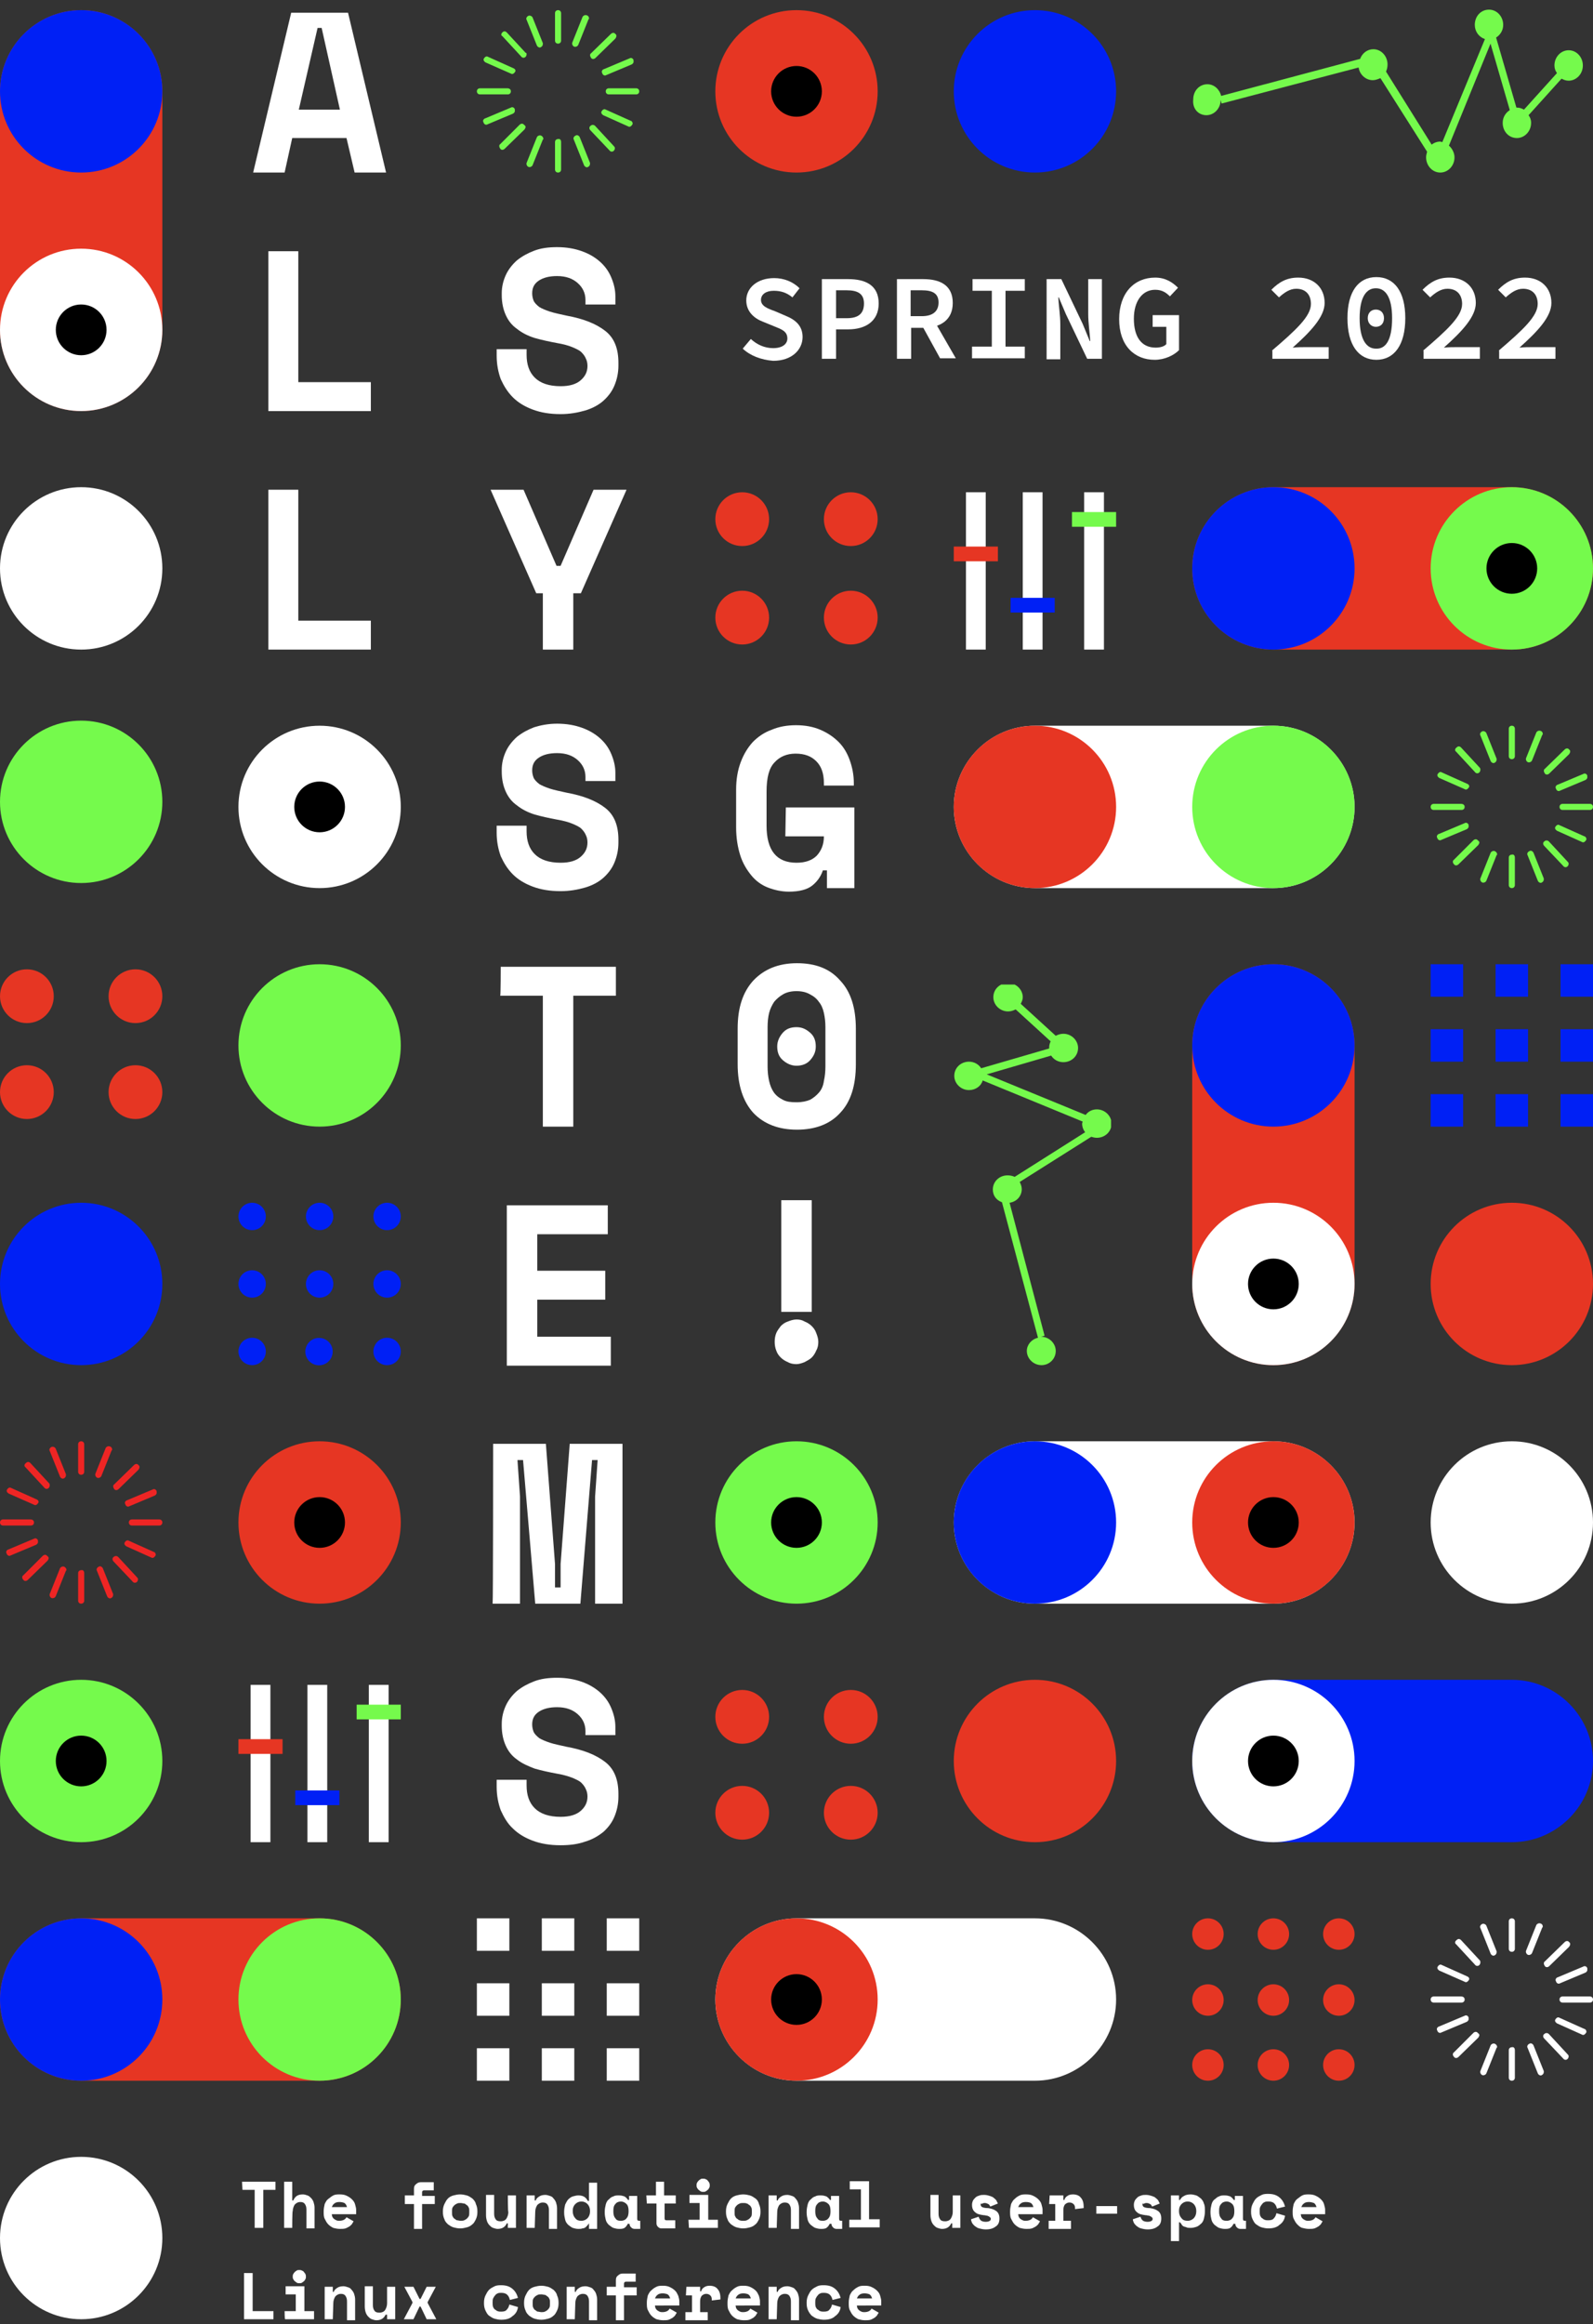<?xml version="1.0" encoding="utf-8"?>
<!-- Generator: Adobe Illustrator 23.0.3, SVG Export Plug-In . SVG Version: 6.00 Build 0)  -->
<svg version="1.1"
	 id="svg3069" xmlns:cc="http://creativecommons.org/ns#" xmlns:dc="http://purl.org/dc/elements/1.1/" xmlns:inkscape="http://www.inkscape.org/namespaces/inkscape" xmlns:rdf="http://www.w3.org/1999/02/22-rdf-syntax-ns#" xmlns:sodipodi="http://sodipodi.sourceforge.net/DTD/sodipodi-0.dtd" xmlns:svg="http://www.w3.org/2000/svg"
	 xmlns="http://www.w3.org/2000/svg" xmlns:xlink="http://www.w3.org/1999/xlink" x="0px" y="0px" viewBox="0 0 314 458"
	 style="enable-background:new 0 0 314 458;" xml:space="preserve">
<rect x="0" y="0" width="314" height="458" fill="#333333" stroke="none"/>
<style type="text/css">
	.st0{fill:#FFFFFF;}
	.st1{fill:#75FA4C;}
	.st2{fill:#0020F5;}
	.st3{fill:#E63623;}
	.st4{clip-path:url(#SVGID_2_);}
	.st5{clip-path:url(#SVGID_4_);}
	.st6{fill:#EE2524;}
	.st7{clip-path:url(#SVGID_6_);}
	.st8{clip-path:url(#SVGID_8_);}
	.st9{clip-path:url(#SVGID_10_);}
</style>
<sodipodi:namedview  bordercolor="#666666" borderopacity="1" gridtolerance="10" guidetolerance="10" id="namedview3071" inkscape:current-layer="svg3069" inkscape:cx="147.68188" inkscape:cy="312.16449" inkscape:pageopacity="0" inkscape:pageshadow="2" inkscape:window-height="2032" inkscape:window-maximized="1" inkscape:window-width="3840" inkscape:window-x="0" inkscape:window-y="54" inkscape:zoom="5.6568543" objecttolerance="10" pagecolor="#000000" showgrid="true">
	<inkscape:grid  id="grid3654" type="xygrid"></inkscape:grid>
</sodipodi:namedview>
<circle id="circle2668" class="st0" cx="16" cy="112" r="16"/>
<circle id="circle2670" class="st1" cx="16" cy="158" r="16"/>
<circle id="circle2672" class="st0" cx="16" cy="441" r="16"/>
<circle id="circle2674" class="st2" cx="16" cy="253" r="16"/>
<circle id="circle2676" class="st3" cx="5.3" cy="196.3" r="5.3"/>
<circle id="circle2678" class="st3" cx="26.7" cy="196.3" r="5.3"/>
<circle id="circle2680" class="st3" cx="5.3" cy="215.2" r="5.3"/>
<circle id="circle2682" class="st3" cx="26.7" cy="215.2" r="5.3"/>
<path id="path2684" class="st3" d="M0,18C0,9.2,7.2,2,16,2s16,7.2,16,16v47c0,8.8-7.2,16-16,16S0,73.8,0,65V18z"/>
<circle id="circle2686" class="st2" cx="16" cy="18" r="16"/>
<circle id="circle2688" class="st0" cx="16" cy="65" r="16"/>
<circle id="circle2690" cx="16" cy="65" r="5"/>
<path id="path2692" class="st0" d="M68.3,27.2H57.6L56.1,34h-6.2l7.5-31.5h11.2L76.1,34h-6.2L68.3,27.2z M58.9,21.6H67L63.4,5.5
	h-0.8L58.9,21.6z"/>
<path id="path2694" class="st0" d="M52.9,49.5h5.9v25.8h14.3V81H52.9V49.5z"/>
<path id="path2696" class="st0" d="M52.9,96.5h5.9v25.8h14.3v5.7H52.9V96.5z"/>
<path id="path2698" class="st0" d="M115.4,59.1c0-1.3-0.5-2.4-1.5-3.3c-1-0.9-2.3-1.4-4.1-1.4c-1.5,0-2.7,0.3-3.6,0.9
	c-0.9,0.6-1.3,1.4-1.3,2.5c0,0.5,0.1,1,0.3,1.5c0.2,0.4,0.6,0.8,1.1,1.2c0.5,0.3,1.2,0.6,2.1,0.9c0.9,0.3,2,0.5,3.3,0.8
	c3.3,0.6,5.8,1.6,7.6,3c1.8,1.4,2.6,3.5,2.6,6.3V72c0,1.5-0.3,2.8-0.8,4s-1.3,2.2-2.2,3s-2.2,1.5-3.6,1.9s-3,0.7-4.8,0.7
	c-2.1,0-3.9-0.3-5.5-0.9s-2.9-1.4-3.9-2.4c-1.1-1.1-1.8-2.3-2.4-3.6c-0.5-1.4-0.8-2.9-0.8-4.6v-1.3h5.9v1.1c0,1.9,0.5,3.4,1.6,4.5
	s2.8,1.7,5.1,1.7c1.8,0,3.1-0.4,4-1.2c0.9-0.8,1.3-1.7,1.3-2.8c0-0.5-0.1-1-0.3-1.4c-0.2-0.5-0.5-0.9-0.9-1.3s-1.1-0.7-1.8-1
	s-1.8-0.6-3-0.8c-1.6-0.3-3-0.6-4.4-1c-1.3-0.4-2.5-1-3.5-1.8c-1-0.7-1.7-1.6-2.2-2.7s-0.8-2.4-0.8-4v-0.3c0-1.3,0.3-2.5,0.8-3.6
	s1.3-2.1,2.2-2.9c1-0.8,2.1-1.4,3.4-1.9s2.8-0.7,4.5-0.7c1.9,0,3.5,0.3,4.9,0.8s2.6,1.2,3.6,2.1c1,0.9,1.7,1.9,2.2,3.1
	c0.5,1.2,0.8,2.4,0.8,3.7V60h-5.9L115.4,59.1L115.4,59.1z"/>
<circle id="circle2700" class="st2" cx="63" cy="239.7" r="2.7"/>
<circle id="circle2702" class="st2" cx="76.3" cy="239.7" r="2.7"/>
<circle id="circle2704" class="st2" cx="49.7" cy="253" r="2.7"/>
<circle id="circle2706" class="st2" cx="63" cy="253" r="2.7"/>
<circle id="circle2708" class="st2" cx="76.3" cy="253" r="2.7"/>
<circle id="circle2710" class="st2" cx="49.7" cy="266.3" r="2.7"/>
<ellipse id="circle2712" transform="matrix(3.327802e-02 -0.999 0.999 3.327802e-02 -205.249 320.403)" class="st2" cx="63" cy="266.3" rx="2.7" ry="2.7"/>
<circle id="circle2714" class="st2" cx="76.3" cy="266.3" r="2.7"/>
<circle id="circle2716" class="st2" cx="49.7" cy="239.7" r="2.7"/>
<path id="path2718" class="st0" d="M47.7,429.9h6.6v1.6h-2.4v7.5h-1.7v-7.5h-2.4L47.7,429.9L47.7,429.9z M57.6,439H56v-9.1h1.6v3.7
	h0.2c0.2-0.4,0.4-0.7,0.7-0.9c0.3-0.2,0.7-0.3,1.2-0.3c0.3,0,0.6,0.1,0.9,0.2c0.3,0.1,0.5,0.3,0.7,0.5s0.4,0.5,0.5,0.8
	s0.2,0.7,0.2,1.1v4.1h-1.6v-3.7c0-0.5-0.1-0.8-0.3-1.1c-0.2-0.3-0.5-0.4-0.9-0.4c-0.5,0-0.8,0.2-1.1,0.5c-0.2,0.3-0.4,0.8-0.4,1.3
	C57.6,435.6,57.6,439,57.6,439z M65.4,436.3c0,0.2,0.1,0.4,0.1,0.5c0.1,0.2,0.2,0.3,0.3,0.4c0.1,0.1,0.3,0.2,0.5,0.3
	c0.2,0.1,0.4,0.1,0.6,0.1c0.4,0,0.7-0.1,0.9-0.2c0.2-0.1,0.4-0.3,0.5-0.5l1.4,0.8c-0.1,0.2-0.2,0.3-0.3,0.5
	c-0.1,0.2-0.3,0.3-0.5,0.5c-0.2,0.1-0.5,0.3-0.8,0.4s-0.7,0.1-1.1,0.1c-0.5,0-0.9-0.1-1.3-0.2c-0.4-0.2-0.7-0.4-1-0.7
	c-0.3-0.3-0.5-0.7-0.7-1.1s-0.2-0.9-0.2-1.4v-0.1c0-0.5,0.1-0.9,0.2-1.4c0.2-0.4,0.4-0.8,0.7-1s0.6-0.5,1-0.7s0.8-0.2,1.3-0.2
	c0.6,0,1,0.1,1.4,0.3c0.4,0.2,0.7,0.4,1,0.7c0.3,0.3,0.5,0.6,0.6,1s0.2,0.7,0.2,1v0.9L65.4,436.3L65.4,436.3z M66.9,433.9
	c-0.4,0-0.8,0.1-1,0.3c-0.3,0.2-0.4,0.5-0.5,0.7h3c-0.1-0.3-0.2-0.6-0.5-0.8C67.7,434,67.3,433.9,66.9,433.9z M79.8,432.6h1.8v-1.3
	c0-0.4,0.1-0.7,0.4-0.9c0.3-0.3,0.6-0.4,0.9-0.4h2.6v1.6h-1.9c-0.2,0-0.4,0.1-0.4,0.4v0.7h2.5v1.6h-2.5v4.9h-1.6v-4.9h-1.8V432.6z
	 M94.1,435.9c0,0.5-0.1,1-0.3,1.4c-0.2,0.4-0.4,0.8-0.7,1c-0.3,0.3-0.7,0.5-1.1,0.6s-0.8,0.2-1.3,0.2s-0.9-0.1-1.3-0.2
	s-0.8-0.4-1.1-0.6c-0.3-0.3-0.6-0.6-0.7-1c-0.2-0.4-0.3-0.9-0.3-1.4v-0.2c0-0.5,0.1-1,0.3-1.4c0.2-0.4,0.4-0.8,0.7-1.1
	s0.7-0.5,1.1-0.6s0.8-0.2,1.3-0.2s0.9,0.1,1.3,0.2s0.8,0.4,1.1,0.6c0.3,0.3,0.6,0.6,0.7,1.1c0.2,0.4,0.3,0.9,0.3,1.4V435.9z
	 M90.8,437.6c0.2,0,0.5,0,0.7-0.1s0.4-0.2,0.5-0.3s0.3-0.3,0.4-0.5s0.1-0.5,0.1-0.7v-0.3c0-0.3,0-0.5-0.1-0.7s-0.2-0.4-0.4-0.5
	s-0.3-0.3-0.5-0.3s-0.4-0.1-0.7-0.1s-0.5,0-0.7,0.1s-0.4,0.2-0.5,0.3s-0.3,0.3-0.4,0.5s-0.1,0.4-0.1,0.7v0.3c0,0.3,0,0.5,0.1,0.7
	s0.2,0.4,0.4,0.5s0.3,0.3,0.5,0.3S90.5,437.6,90.8,437.6z M100.1,432.6h1.6v6.4h-1.6v-0.9h-0.2c-0.3,0.7-0.9,1.1-1.8,1.1
	c-0.3,0-0.6-0.1-0.9-0.2s-0.5-0.3-0.7-0.5s-0.4-0.5-0.5-0.8s-0.2-0.7-0.2-1.2v-4h1.6v3.7c0,0.5,0.1,0.8,0.3,1.1
	c0.2,0.3,0.5,0.4,1,0.4s0.9-0.2,1.1-0.5s0.4-0.8,0.4-1.3C100.1,435.9,100.1,432.6,100.1,432.6z M105.4,439h-1.6v-6.4h1.6v1h0.2
	c0.1-0.4,0.4-0.6,0.7-0.8c0.3-0.2,0.7-0.3,1.2-0.3c0.3,0,0.6,0.1,0.9,0.2s0.5,0.2,0.7,0.5c0.2,0.2,0.4,0.5,0.5,0.8s0.2,0.7,0.2,1.1
	v4.1h-1.6v-3.7c0-0.5-0.1-0.8-0.3-1.1c-0.2-0.3-0.5-0.4-0.9-0.4c-0.5,0-0.8,0.2-1.1,0.5c-0.2,0.3-0.4,0.8-0.4,1.3L105.4,439
	L105.4,439z M116.3,438.1h-0.2c-0.1,0.1-0.2,0.3-0.3,0.4c-0.1,0.1-0.2,0.2-0.4,0.4c-0.2,0.1-0.3,0.2-0.6,0.2
	c-0.2,0.1-0.5,0.1-0.8,0.1c-0.4,0-0.8-0.1-1.1-0.2c-0.3-0.1-0.6-0.4-0.9-0.6c-0.3-0.3-0.5-0.6-0.6-1s-0.2-0.9-0.2-1.4v-0.2
	c0-0.5,0.1-1,0.2-1.4c0.2-0.4,0.4-0.8,0.6-1c0.3-0.3,0.6-0.5,0.9-0.6c0.4-0.1,0.7-0.2,1.1-0.2c0.5,0,0.9,0.1,1.2,0.3
	c0.3,0.2,0.5,0.5,0.7,0.8h0.2v-3.6h1.6v9.1h-1.6v-1.1H116.3z M114.6,437.6c0.5,0,0.9-0.2,1.2-0.5c0.3-0.3,0.5-0.8,0.5-1.3v-0.2
	c0-0.5-0.2-1-0.5-1.3s-0.7-0.5-1.2-0.5s-0.9,0.2-1.2,0.5c-0.3,0.3-0.5,0.7-0.5,1.3v0.2c0,0.5,0.2,1,0.5,1.3
	C113.7,437.5,114.1,437.6,114.6,437.6z M123.8,438.1c-0.2,0.4-0.4,0.7-0.7,0.9c-0.3,0.2-0.7,0.2-1.1,0.2s-0.8-0.1-1.1-0.2
	c-0.3-0.1-0.6-0.4-0.9-0.6c-0.3-0.3-0.5-0.6-0.6-1s-0.2-0.9-0.2-1.4v-0.2c0-0.5,0.1-1,0.2-1.4s0.3-0.8,0.6-1
	c0.3-0.3,0.5-0.5,0.9-0.6c0.3-0.2,0.7-0.2,1.1-0.2c0.5,0,0.8,0.1,1.1,0.2c0.3,0.2,0.5,0.4,0.7,0.7h0.2v-0.8h1.6v4.5
	c0,0.3,0.1,0.4,0.4,0.4h0.2v1.6h-1.1c-0.3,0-0.5-0.1-0.7-0.3c-0.2-0.2-0.3-0.4-0.3-0.7h-0.3V438.1z M122.4,437.6
	c0.5,0,0.9-0.2,1.1-0.5c0.3-0.3,0.4-0.8,0.4-1.3v-0.2c0-0.5-0.1-1-0.4-1.3s-0.7-0.5-1.1-0.5c-0.5,0-0.9,0.2-1.1,0.5
	c-0.3,0.3-0.4,0.7-0.4,1.3v0.2c0,0.5,0.1,1,0.4,1.3C121.5,437.5,121.9,437.6,122.4,437.6z M127.4,432.6h1.9v-2.7h1.6v2.7h2.3v1.6
	H131v2.9c0,0.3,0.1,0.4,0.4,0.4h1.7v1.6h-2.7c-0.3,0-0.5-0.1-0.7-0.3c-0.2-0.2-0.3-0.4-0.3-0.7v-3.9h-1.9L127.4,432.6L127.4,432.6z
	 M135.7,437.4h2.2v-3.3h-2v-1.6h3.7v4.9h1.9v1.6h-5.7L135.7,437.4L135.7,437.4z M139.9,430.6c0,0.2,0,0.3-0.1,0.5
	c-0.1,0.1-0.1,0.3-0.3,0.4c-0.1,0.1-0.2,0.2-0.4,0.3c-0.1,0.1-0.3,0.1-0.5,0.1s-0.3,0-0.5-0.1c-0.1-0.1-0.3-0.2-0.4-0.3
	c-0.1-0.1-0.2-0.2-0.3-0.4c-0.1-0.2-0.1-0.3-0.1-0.5s0-0.3,0.1-0.5s0.2-0.3,0.3-0.4s0.2-0.2,0.4-0.3c0.1-0.1,0.3-0.1,0.5-0.1
	s0.3,0,0.5,0.1s0.3,0.1,0.4,0.3c0.1,0.1,0.2,0.2,0.3,0.4S139.9,430.5,139.9,430.6z M149.9,435.9c0,0.5-0.1,1-0.3,1.4s-0.4,0.8-0.7,1
	c-0.3,0.3-0.7,0.5-1.1,0.6c-0.4,0.1-0.8,0.2-1.3,0.2s-0.9-0.1-1.3-0.2c-0.4-0.1-0.8-0.4-1.1-0.6c-0.3-0.3-0.6-0.6-0.7-1
	c-0.2-0.4-0.3-0.9-0.3-1.4v-0.2c0-0.5,0.1-1,0.3-1.4s0.4-0.8,0.7-1.1s0.7-0.5,1.1-0.6c0.4-0.1,0.8-0.2,1.3-0.2s0.9,0.1,1.3,0.2
	c0.4,0.1,0.8,0.4,1.1,0.6s0.6,0.6,0.7,1.1c0.2,0.4,0.3,0.9,0.3,1.4V435.9z M146.5,437.6c0.2,0,0.5,0,0.7-0.1s0.4-0.2,0.5-0.3
	s0.3-0.3,0.4-0.5c0.1-0.2,0.1-0.5,0.1-0.7v-0.3c0-0.3,0-0.5-0.1-0.7s-0.2-0.4-0.4-0.5s-0.3-0.3-0.5-0.3c-0.2-0.1-0.4-0.1-0.7-0.1
	s-0.5,0-0.7,0.1s-0.4,0.2-0.5,0.3s-0.3,0.3-0.4,0.5c-0.1,0.2-0.1,0.4-0.1,0.7v0.3c0,0.3,0,0.5,0.1,0.7s0.2,0.4,0.4,0.5
	s0.3,0.3,0.5,0.3C146,437.6,146.3,437.6,146.5,437.6z M153.1,439h-1.6v-6.4h1.6v1h0.2c0.1-0.4,0.4-0.6,0.7-0.8
	c0.3-0.2,0.7-0.3,1.2-0.3c0.3,0,0.6,0.1,0.9,0.2c0.3,0.1,0.5,0.2,0.7,0.5c0.2,0.2,0.4,0.5,0.5,0.8s0.2,0.7,0.2,1.1v4.1h-1.6v-3.7
	c0-0.5-0.1-0.8-0.3-1.1c-0.2-0.3-0.5-0.4-0.9-0.4c-0.5,0-0.8,0.2-1.1,0.5c-0.2,0.3-0.4,0.8-0.4,1.3L153.1,439L153.1,439z
	 M163.6,438.1c-0.2,0.4-0.4,0.7-0.7,0.9c-0.3,0.2-0.7,0.2-1.1,0.2c-0.4,0-0.8-0.1-1.1-0.2s-0.6-0.4-0.9-0.6c-0.3-0.3-0.5-0.6-0.6-1
	s-0.2-0.9-0.2-1.4v-0.2c0-0.5,0.1-1,0.2-1.4c0.1-0.4,0.3-0.8,0.6-1c0.3-0.3,0.5-0.5,0.9-0.6c0.3-0.2,0.7-0.2,1.1-0.2
	c0.5,0,0.8,0.1,1.1,0.2c0.3,0.2,0.5,0.4,0.7,0.7h0.2v-0.8h1.6v4.5c0,0.3,0.1,0.4,0.4,0.4h0.2v1.6h-1.1c-0.3,0-0.5-0.1-0.7-0.3
	c-0.2-0.2-0.3-0.4-0.3-0.7h-0.3V438.1z M162.2,437.6c0.5,0,0.9-0.2,1.1-0.5c0.3-0.3,0.4-0.8,0.4-1.3v-0.2c0-0.5-0.1-1-0.4-1.3
	c-0.3-0.3-0.7-0.5-1.1-0.5c-0.5,0-0.9,0.2-1.1,0.5c-0.3,0.3-0.4,0.7-0.4,1.3v0.2c0,0.5,0.1,1,0.4,1.3
	C161.3,437.5,161.7,437.6,162.2,437.6z M167.4,437.4h2.3v-6h-2.2v-1.6h3.8v7.5h2.1v1.6h-6L167.4,437.4L167.4,437.4z M187.7,432.6
	h1.6v6.4h-1.6v-0.9h-0.2c-0.3,0.7-0.9,1.1-1.8,1.1c-0.3,0-0.6-0.1-0.9-0.2c-0.3-0.1-0.5-0.3-0.7-0.5s-0.4-0.5-0.5-0.8
	s-0.2-0.7-0.2-1.2v-4h1.6v3.7c0,0.5,0.1,0.8,0.3,1.1c0.2,0.3,0.5,0.4,1,0.4s0.9-0.2,1.1-0.5c0.2-0.3,0.4-0.8,0.4-1.3v-3.3H187.7z
	 M193.3,434.4c0,0.2,0.1,0.4,0.3,0.5s0.6,0.2,1.2,0.2c0.7,0.1,1.2,0.3,1.6,0.6c0.4,0.3,0.6,0.8,0.6,1.4v0.1c0,0.6-0.2,1.2-0.7,1.5
	c-0.5,0.4-1.1,0.6-2,0.6c-0.5,0-0.9-0.1-1.3-0.2c-0.4-0.1-0.6-0.3-0.9-0.5c-0.2-0.2-0.4-0.4-0.5-0.6s-0.2-0.5-0.2-0.7l1.5-0.5
	c0.1,0.3,0.2,0.5,0.4,0.7s0.6,0.3,1,0.3s0.7-0.1,0.8-0.2c0.2-0.1,0.2-0.3,0.2-0.4s0-0.2-0.1-0.2c0-0.1-0.1-0.1-0.2-0.2
	c-0.1-0.1-0.2-0.1-0.4-0.2c-0.2,0-0.4-0.1-0.7-0.1c-0.7-0.1-1.3-0.2-1.7-0.6c-0.4-0.3-0.6-0.8-0.6-1.4v-0.1c0-0.3,0.1-0.6,0.2-0.8
	c0.1-0.2,0.3-0.4,0.5-0.6s0.5-0.3,0.8-0.4s0.6-0.1,0.9-0.1c0.4,0,0.8,0.1,1.1,0.2s0.6,0.2,0.8,0.4c0.2,0.2,0.4,0.3,0.5,0.5
	s0.2,0.4,0.3,0.6l-1.5,0.6c-0.1-0.2-0.2-0.4-0.4-0.5s-0.4-0.2-0.7-0.2s-0.5,0.1-0.6,0.2C193.4,434.1,193.3,434.2,193.3,434.4z
	 M200.7,436.3c0,0.2,0.1,0.4,0.1,0.5c0.1,0.2,0.2,0.3,0.3,0.4s0.3,0.2,0.5,0.3c0.2,0.1,0.4,0.1,0.6,0.1c0.4,0,0.7-0.1,0.9-0.2
	s0.4-0.3,0.5-0.5l1.4,0.8c-0.1,0.2-0.2,0.3-0.3,0.5s-0.3,0.3-0.5,0.5c-0.2,0.1-0.5,0.3-0.8,0.4s-0.7,0.1-1.1,0.1
	c-0.5,0-0.9-0.1-1.3-0.2c-0.4-0.2-0.7-0.4-1-0.7c-0.3-0.3-0.5-0.7-0.7-1.1s-0.2-0.9-0.2-1.4v-0.1c0-0.5,0.1-0.9,0.2-1.4
	c0.2-0.4,0.4-0.8,0.7-1c0.3-0.3,0.6-0.5,1-0.7s0.8-0.2,1.3-0.2c0.6,0,1,0.1,1.4,0.3c0.4,0.2,0.7,0.4,1,0.7c0.3,0.3,0.5,0.6,0.6,1
	s0.2,0.7,0.2,1v0.9L200.7,436.3L200.7,436.3z M202.2,433.9c-0.4,0-0.8,0.1-1,0.3c-0.3,0.2-0.4,0.5-0.5,0.7h3
	c-0.1-0.3-0.2-0.6-0.5-0.8C203,434,202.7,433.9,202.2,433.9z M206.9,432.6h2.7v0.9h0.2c0.1-0.4,0.3-0.6,0.6-0.8
	c0.3-0.2,0.6-0.3,1.1-0.3c0.6,0,1.2,0.2,1.5,0.6c0.4,0.4,0.6,1,0.6,1.8v0.3l-1.7,0.2v-0.2c0-0.4-0.1-0.6-0.3-0.8
	c-0.2-0.2-0.5-0.3-0.8-0.3s-0.6,0.1-0.9,0.4c-0.2,0.3-0.3,0.6-0.3,1.1v2.1h1.5v1.6h-4.4v-1.6h1.3v-3.3h-1.2L206.9,432.6L206.9,432.6
	z M216.1,434.7h4.1v1.5h-4.1V434.7z M225.2,434.4c0,0.2,0.1,0.4,0.3,0.5s0.6,0.2,1.2,0.2c0.7,0.1,1.2,0.3,1.6,0.6
	c0.4,0.3,0.6,0.8,0.6,1.4v0.1c0,0.6-0.2,1.2-0.7,1.5c-0.5,0.4-1.1,0.6-2,0.6c-0.5,0-0.9-0.1-1.3-0.2s-0.6-0.3-0.9-0.5
	c-0.2-0.2-0.4-0.4-0.5-0.6s-0.2-0.5-0.2-0.7l1.5-0.5c0.1,0.3,0.2,0.5,0.4,0.7s0.6,0.3,1,0.3s0.7-0.1,0.8-0.2
	c0.2-0.1,0.2-0.3,0.2-0.4s0-0.2-0.1-0.2c0-0.1-0.1-0.1-0.2-0.2c-0.1-0.1-0.2-0.1-0.4-0.2c-0.2,0-0.4-0.1-0.7-0.1
	c-0.7-0.1-1.3-0.2-1.7-0.6c-0.4-0.3-0.6-0.8-0.6-1.4v-0.1c0-0.3,0.1-0.6,0.2-0.8c0.1-0.2,0.3-0.4,0.5-0.6s0.5-0.3,0.8-0.4
	s0.6-0.1,0.9-0.1c0.4,0,0.8,0.1,1.1,0.2s0.6,0.2,0.8,0.4c0.2,0.2,0.4,0.3,0.5,0.5s0.2,0.4,0.3,0.6l-1.5,0.6
	c-0.1-0.2-0.2-0.4-0.4-0.5s-0.4-0.2-0.7-0.2s-0.5,0.1-0.6,0.2C225.3,434.1,225.2,434.2,225.2,434.4z M232.4,441.6h-1.6v-9h1.6v0.9
	h0.2c0.2-0.4,0.4-0.6,0.8-0.8c0.3-0.2,0.8-0.3,1.3-0.3c0.4,0,0.7,0.1,1.1,0.2c0.3,0.1,0.6,0.4,0.9,0.6c0.3,0.3,0.5,0.6,0.6,1
	c0.2,0.4,0.2,0.9,0.2,1.4v0.2c0,0.5-0.1,1-0.2,1.4c-0.1,0.4-0.3,0.8-0.6,1c-0.3,0.3-0.6,0.5-0.9,0.6c-0.3,0.1-0.7,0.2-1.1,0.2
	c-0.3,0-0.6,0-0.8-0.1s-0.4-0.1-0.6-0.2c-0.2-0.1-0.3-0.2-0.4-0.4c-0.1-0.1-0.2-0.3-0.3-0.4h-0.2V441.6L232.4,441.6z M234.1,437.6
	c0.5,0,0.9-0.2,1.2-0.5s0.5-0.8,0.5-1.3v-0.2c0-0.5-0.2-1-0.5-1.3s-0.7-0.5-1.2-0.5s-0.9,0.2-1.2,0.5s-0.5,0.7-0.5,1.3v0.2
	c0,0.5,0.2,1,0.5,1.3C233.2,437.5,233.6,437.6,234.1,437.6z M243.2,438.1c-0.2,0.4-0.4,0.7-0.7,0.9c-0.3,0.2-0.7,0.2-1.1,0.2
	c-0.4,0-0.8-0.1-1.1-0.2s-0.6-0.4-0.9-0.6c-0.3-0.3-0.5-0.6-0.6-1s-0.2-0.9-0.2-1.4v-0.2c0-0.5,0.1-1,0.2-1.4c0.1-0.4,0.3-0.8,0.6-1
	s0.5-0.5,0.9-0.6c0.3-0.2,0.7-0.2,1.1-0.2c0.5,0,0.8,0.1,1.1,0.2c0.3,0.2,0.5,0.4,0.7,0.7h0.2v-0.8h1.6v4.5c0,0.3,0.1,0.4,0.4,0.4
	h0.2v1.6h-1.1c-0.3,0-0.5-0.1-0.7-0.3c-0.2-0.2-0.3-0.4-0.3-0.7h-0.3V438.1z M241.8,437.6c0.5,0,0.9-0.2,1.1-0.5
	c0.3-0.3,0.4-0.8,0.4-1.3v-0.2c0-0.5-0.1-1-0.4-1.3c-0.3-0.3-0.7-0.5-1.1-0.5c-0.5,0-0.9,0.2-1.1,0.5c-0.3,0.3-0.4,0.7-0.4,1.3v0.2
	c0,0.5,0.1,1,0.4,1.3C240.9,437.5,241.3,437.6,241.8,437.6z M253.3,436.6c-0.1,0.8-0.5,1.4-1.1,1.8c-0.5,0.5-1.3,0.7-2.2,0.7
	c-0.5,0-0.9-0.1-1.3-0.2c-0.4-0.1-0.8-0.4-1.1-0.6s-0.5-0.6-0.7-1s-0.3-0.9-0.3-1.4v-0.2c0-0.5,0.1-1,0.3-1.4s0.4-0.8,0.7-1.1
	c0.3-0.3,0.7-0.5,1.1-0.7c0.4-0.2,0.9-0.2,1.3-0.2c0.9,0,1.6,0.2,2.2,0.7c0.6,0.5,0.9,1.1,1.1,1.8l-1.6,0.4c-0.1-0.4-0.2-0.7-0.5-1
	s-0.7-0.4-1.2-0.4c-0.2,0-0.5,0-0.7,0.1s-0.4,0.2-0.5,0.4c-0.2,0.2-0.3,0.4-0.4,0.6c-0.1,0.2-0.1,0.5-0.1,0.8v0.1
	c0,0.3,0,0.5,0.1,0.8c0.1,0.2,0.2,0.4,0.4,0.5s0.3,0.3,0.5,0.3c0.2,0.1,0.4,0.1,0.7,0.1c0.5,0,0.9-0.1,1.1-0.4
	c0.3-0.3,0.4-0.6,0.5-1L253.3,436.6z M256.4,436.3c0,0.2,0.1,0.4,0.1,0.5c0.1,0.2,0.2,0.3,0.3,0.4c0.1,0.1,0.3,0.2,0.5,0.3
	c0.2,0.1,0.4,0.1,0.6,0.1c0.4,0,0.7-0.1,0.9-0.2c0.2-0.1,0.4-0.3,0.5-0.5l1.4,0.8c-0.1,0.2-0.2,0.3-0.3,0.5
	c-0.1,0.2-0.3,0.3-0.5,0.5c-0.2,0.1-0.5,0.3-0.8,0.4s-0.7,0.1-1.1,0.1c-0.5,0-0.9-0.1-1.3-0.2s-0.7-0.4-1-0.7
	c-0.3-0.3-0.5-0.7-0.7-1.1s-0.2-0.9-0.2-1.4v-0.1c0-0.5,0.1-0.9,0.2-1.4c0.2-0.4,0.4-0.8,0.7-1c0.3-0.2,0.6-0.5,1-0.7
	s0.8-0.2,1.3-0.2c0.6,0,1,0.1,1.4,0.3c0.4,0.2,0.7,0.4,1,0.7c0.3,0.3,0.5,0.6,0.6,1s0.2,0.7,0.2,1v0.9L256.4,436.3L256.4,436.3z
	 M258,433.9c-0.4,0-0.8,0.1-1,0.3c-0.3,0.2-0.4,0.5-0.5,0.7h3c-0.1-0.3-0.2-0.6-0.5-0.8C258.7,434,258.4,433.9,258,433.9z
	 M48.1,447.9h1.7v7.5h4.1v1.6h-5.8V447.9z M56.1,455.4h2.2v-3.3h-2v-1.6H60v4.9h1.9v1.6h-5.7C56.1,457,56.1,455.4,56.1,455.4z
	 M60.3,448.6c0,0.2,0,0.3-0.1,0.5c-0.1,0.1-0.1,0.3-0.3,0.4c-0.1,0.1-0.2,0.2-0.4,0.3c-0.1,0.1-0.3,0.1-0.5,0.1s-0.3,0-0.5-0.1
	c-0.1-0.1-0.3-0.2-0.4-0.3c-0.1-0.1-0.2-0.2-0.3-0.4c-0.1-0.2-0.1-0.3-0.1-0.5s0-0.3,0.1-0.5s0.2-0.3,0.3-0.4s0.2-0.2,0.4-0.3
	c0.1-0.1,0.3-0.1,0.5-0.1s0.3,0,0.5,0.1s0.3,0.1,0.4,0.3c0.1,0.1,0.2,0.2,0.3,0.4S60.3,448.5,60.3,448.6z M65.6,457H64v-6.4h1.6v1
	h0.2c0.1-0.4,0.4-0.6,0.7-0.8c0.3-0.2,0.7-0.3,1.2-0.3c0.3,0,0.6,0.1,0.9,0.2s0.5,0.2,0.7,0.5c0.2,0.2,0.4,0.5,0.5,0.8
	s0.2,0.7,0.2,1.1v4.1h-1.6v-3.7c0-0.5-0.1-0.8-0.3-1.1c-0.2-0.3-0.5-0.4-0.9-0.4c-0.5,0-0.8,0.2-1.1,0.5c-0.2,0.3-0.4,0.8-0.4,1.3
	L65.6,457L65.6,457z M76.3,450.6h1.6v6.4h-1.6v-0.9H76c-0.3,0.7-0.9,1.1-1.8,1.1c-0.3,0-0.6-0.1-0.9-0.2s-0.5-0.3-0.7-0.5
	s-0.4-0.5-0.5-0.8s-0.2-0.7-0.2-1.2v-4h1.6v3.7c0,0.5,0.1,0.8,0.3,1.1c0.2,0.3,0.5,0.4,1,0.4s0.9-0.2,1.1-0.5s0.4-0.8,0.4-1.3
	C76.3,453.9,76.3,450.6,76.3,450.6z M84.1,450.6h1.8l-1.6,3v0.2L86,457h-1.9l-1.2-2.5h-0.2l-1.2,2.5h-1.9l1.7-3.2v-0.2l-1.6-3h1.8
	l1.2,2.4h0.2L84.1,450.6z M102.1,454.6c-0.1,0.8-0.5,1.4-1.1,1.8c-0.5,0.5-1.3,0.7-2.2,0.7c-0.5,0-0.9-0.1-1.3-0.2s-0.8-0.4-1.1-0.6
	s-0.5-0.6-0.7-1s-0.3-0.9-0.3-1.4v-0.2c0-0.5,0.1-1,0.3-1.4c0.2-0.4,0.4-0.8,0.7-1.1c0.3-0.3,0.7-0.5,1.1-0.7s0.9-0.2,1.3-0.2
	c0.9,0,1.6,0.2,2.2,0.7s0.9,1.1,1.1,1.8l-1.6,0.4c-0.1-0.4-0.2-0.7-0.5-1s-0.7-0.4-1.2-0.4c-0.2,0-0.5,0-0.7,0.1s-0.4,0.2-0.5,0.4
	c-0.2,0.2-0.3,0.4-0.4,0.6s-0.1,0.5-0.1,0.8v0.1c0,0.3,0,0.5,0.1,0.8c0.1,0.2,0.2,0.4,0.4,0.5s0.3,0.3,0.5,0.3
	c0.2,0.1,0.4,0.1,0.7,0.1c0.5,0,0.9-0.1,1.1-0.4c0.3-0.3,0.4-0.6,0.5-1L102.1,454.6z M110.1,453.9c0,0.5-0.1,1-0.3,1.4
	c-0.2,0.4-0.4,0.8-0.7,1c-0.3,0.3-0.7,0.5-1.1,0.6s-0.8,0.2-1.3,0.2s-0.9-0.1-1.3-0.2s-0.8-0.4-1.1-0.6c-0.3-0.3-0.6-0.6-0.7-1
	c-0.2-0.4-0.3-0.9-0.3-1.4v-0.2c0-0.5,0.1-1,0.3-1.4c0.2-0.4,0.4-0.8,0.7-1.1s0.7-0.5,1.1-0.6s0.8-0.2,1.3-0.2s0.9,0.1,1.3,0.2
	s0.8,0.4,1.1,0.6c0.3,0.3,0.6,0.6,0.7,1.1c0.2,0.4,0.3,0.9,0.3,1.4V453.9z M106.7,455.6c0.2,0,0.5,0,0.7-0.1s0.4-0.2,0.5-0.3
	s0.3-0.3,0.4-0.5s0.1-0.5,0.1-0.7v-0.3c0-0.3,0-0.5-0.1-0.7s-0.2-0.4-0.4-0.5s-0.3-0.3-0.5-0.3s-0.4-0.1-0.7-0.1s-0.5,0-0.7,0.1
	s-0.4,0.2-0.5,0.3s-0.3,0.3-0.4,0.5s-0.1,0.4-0.1,0.7v0.3c0,0.3,0,0.5,0.1,0.7s0.2,0.4,0.4,0.5s0.3,0.3,0.5,0.3
	S106.5,455.6,106.7,455.6z M113.3,457h-1.6v-6.4h1.6v1h0.2c0.1-0.4,0.4-0.6,0.7-0.8c0.3-0.2,0.7-0.3,1.2-0.3c0.3,0,0.6,0.1,0.9,0.2
	s0.5,0.2,0.7,0.5c0.2,0.2,0.4,0.5,0.5,0.8s0.2,0.7,0.2,1.1v4.1h-1.6v-3.7c0-0.5-0.1-0.8-0.3-1.1c-0.2-0.3-0.5-0.4-0.9-0.4
	c-0.5,0-0.8,0.2-1.1,0.5c-0.2,0.3-0.4,0.8-0.4,1.3L113.3,457L113.3,457z M119.6,450.6h1.8v-1.3c0-0.4,0.1-0.7,0.4-0.9
	c0.3-0.3,0.6-0.4,0.9-0.4h2.6v1.6h-1.9c-0.2,0-0.4,0.1-0.4,0.4v0.7h2.5v1.6H123v4.9h-1.6v-4.9h-1.8V450.6z M129.1,454.3
	c0,0.2,0.1,0.4,0.1,0.5c0.1,0.2,0.2,0.3,0.3,0.4s0.3,0.2,0.5,0.3c0.2,0.1,0.4,0.1,0.6,0.1c0.4,0,0.7-0.1,0.9-0.2s0.4-0.3,0.5-0.5
	l1.4,0.8c-0.1,0.2-0.2,0.3-0.3,0.5s-0.3,0.3-0.5,0.5c-0.2,0.1-0.5,0.3-0.8,0.4s-0.7,0.1-1.1,0.1c-0.5,0-0.9-0.1-1.3-0.2
	c-0.4-0.2-0.7-0.4-1-0.7c-0.3-0.3-0.5-0.7-0.7-1.1s-0.2-0.9-0.2-1.4v-0.1c0-0.5,0.1-0.9,0.2-1.4c0.2-0.4,0.4-0.8,0.7-1
	c0.3-0.3,0.6-0.5,1-0.7s0.8-0.2,1.3-0.2c0.6,0,1,0.1,1.4,0.3c0.4,0.2,0.7,0.4,1,0.7c0.3,0.3,0.4,0.6,0.6,1c0.1,0.4,0.2,0.7,0.2,1
	v0.9L129.1,454.3L129.1,454.3z M130.6,451.9c-0.4,0-0.8,0.1-1,0.3c-0.3,0.2-0.4,0.5-0.5,0.7h3c-0.1-0.3-0.2-0.6-0.5-0.8
	C131.4,452,131,451.9,130.6,451.9z M135.3,450.6h2.7v0.9h0.2c0.1-0.4,0.3-0.6,0.6-0.8c0.3-0.2,0.6-0.3,1.1-0.3
	c0.6,0,1.2,0.2,1.5,0.6c0.4,0.4,0.6,1,0.6,1.8v0.3l-1.7,0.2v-0.2c0-0.4-0.1-0.6-0.3-0.8c-0.2-0.2-0.5-0.3-0.8-0.3s-0.6,0.1-0.9,0.4
	c-0.2,0.3-0.3,0.6-0.3,1.1v2.1h1.5v1.6h-4.4v-1.6h1.3v-3.3h-1.2L135.3,450.6L135.3,450.6z M145,454.3c0,0.2,0.1,0.4,0.1,0.5
	c0.1,0.2,0.2,0.3,0.3,0.4s0.3,0.2,0.5,0.3c0.2,0.1,0.4,0.1,0.6,0.1c0.4,0,0.7-0.1,0.9-0.2s0.4-0.3,0.5-0.5l1.4,0.8
	c-0.1,0.2-0.2,0.3-0.3,0.5s-0.3,0.3-0.5,0.5c-0.2,0.1-0.5,0.3-0.8,0.4s-0.7,0.1-1.1,0.1c-0.5,0-0.9-0.1-1.3-0.2
	c-0.4-0.2-0.7-0.4-1-0.7c-0.3-0.3-0.5-0.7-0.7-1.1s-0.2-0.9-0.2-1.4v-0.1c0-0.5,0.1-0.9,0.2-1.4c0.2-0.4,0.4-0.8,0.7-1
	c0.3-0.3,0.6-0.5,1-0.7s0.8-0.2,1.3-0.2c0.6,0,1,0.1,1.4,0.3c0.4,0.2,0.7,0.4,1,0.7c0.3,0.3,0.4,0.6,0.6,1c0.1,0.4,0.2,0.7,0.2,1
	v0.9L145,454.3L145,454.3z M146.5,451.9c-0.4,0-0.8,0.1-1,0.3c-0.3,0.2-0.4,0.5-0.5,0.7h3c-0.1-0.3-0.2-0.6-0.5-0.8
	C147.3,452,146.9,451.9,146.5,451.9z M153.1,457h-1.6v-6.4h1.6v1h0.2c0.1-0.4,0.4-0.6,0.7-0.8c0.3-0.2,0.7-0.3,1.2-0.3
	c0.3,0,0.6,0.1,0.9,0.2c0.3,0.1,0.5,0.2,0.7,0.5c0.2,0.2,0.4,0.5,0.5,0.8s0.2,0.7,0.2,1.1v4.1h-1.6v-3.7c0-0.5-0.1-0.8-0.3-1.1
	c-0.2-0.3-0.5-0.4-0.9-0.4c-0.5,0-0.8,0.2-1.1,0.5c-0.2,0.3-0.4,0.8-0.4,1.3L153.1,457L153.1,457z M165.7,454.6
	c-0.1,0.8-0.5,1.4-1.1,1.8c-0.5,0.5-1.3,0.7-2.2,0.7c-0.5,0-0.9-0.1-1.3-0.2c-0.4-0.1-0.8-0.4-1.1-0.6c-0.3-0.3-0.5-0.6-0.7-1
	s-0.3-0.9-0.3-1.4v-0.2c0-0.5,0.1-1,0.3-1.4s0.4-0.8,0.7-1.1c0.3-0.3,0.7-0.5,1.1-0.7c0.4-0.2,0.9-0.2,1.3-0.2
	c0.9,0,1.6,0.2,2.2,0.7c0.6,0.5,0.9,1.1,1.1,1.8l-1.6,0.4c-0.1-0.4-0.2-0.7-0.5-1s-0.7-0.4-1.2-0.4c-0.2,0-0.5,0-0.7,0.1
	s-0.4,0.2-0.5,0.4c-0.2,0.2-0.3,0.4-0.4,0.6c-0.1,0.2-0.1,0.5-0.1,0.8v0.1c0,0.3,0,0.5,0.1,0.8c0.1,0.2,0.2,0.4,0.4,0.5
	s0.3,0.3,0.5,0.3c0.2,0.1,0.4,0.1,0.7,0.1c0.5,0,0.9-0.1,1.1-0.4c0.3-0.3,0.4-0.6,0.5-1L165.7,454.6z M168.9,454.3
	c0,0.2,0.1,0.4,0.1,0.5c0.1,0.2,0.2,0.3,0.3,0.4s0.3,0.2,0.5,0.3c0.2,0.1,0.4,0.1,0.6,0.1c0.4,0,0.7-0.1,0.9-0.2s0.4-0.3,0.5-0.5
	l1.4,0.8c-0.1,0.2-0.2,0.3-0.3,0.5s-0.3,0.3-0.5,0.5c-0.2,0.1-0.5,0.3-0.8,0.4s-0.7,0.1-1.1,0.1c-0.5,0-0.9-0.1-1.3-0.2
	c-0.4-0.2-0.7-0.4-1-0.7c-0.3-0.3-0.5-0.7-0.7-1.1s-0.2-0.9-0.2-1.4v-0.1c0-0.5,0.1-0.9,0.2-1.4c0.2-0.4,0.4-0.8,0.7-1
	c0.3-0.3,0.6-0.5,1-0.7s0.8-0.2,1.3-0.2c0.6,0,1,0.1,1.4,0.3c0.4,0.2,0.7,0.4,1,0.7c0.3,0.3,0.5,0.6,0.6,1s0.2,0.7,0.2,1v0.9
	L168.9,454.3L168.9,454.3z M170.4,451.9c-0.4,0-0.8,0.1-1,0.3c-0.3,0.2-0.4,0.5-0.5,0.7h3c-0.1-0.3-0.2-0.6-0.5-0.8
	C171.2,452,170.8,451.9,170.4,451.9z"/>
<path id="path2720" class="st0" d="M314,394c0,0.4-0.3,0.6-0.6,0.6H308c-0.4,0-0.6-0.3-0.6-0.6c0-0.4,0.3-0.6,0.6-0.6h5.4
	C313.7,393.4,314,393.6,314,394z"/>
<path id="path2722" class="st0" d="M288.7,394c0,0.4-0.3,0.6-0.6,0.6h-5.5c-0.4,0-0.6-0.3-0.6-0.6c0-0.4,0.3-0.6,0.6-0.6h5.4
	C288.4,393.4,288.7,393.6,288.7,394z"/>
<path id="path2724" class="st0" d="M298.6,404v5.4c0,0.4-0.3,0.6-0.6,0.6c-0.4,0-0.6-0.3-0.6-0.6V404c0-0.4,0.3-0.6,0.6-0.6
	C298.4,403.3,298.6,403.6,298.6,404z"/>
<path id="path2726" class="st0" d="M298.6,378.6v5.4c0,0.4-0.3,0.6-0.6,0.6c-0.4,0-0.6-0.3-0.6-0.6v-5.4c0-0.4,0.3-0.6,0.6-0.6
	C298.4,378,298.6,378.3,298.6,378.6z"/>
<path id="path2728" class="st0" d="M304.3,408.3c0,0.3-0.2,0.5-0.4,0.6c-0.3,0.2-0.7-0.1-0.8-0.4l-2-5c-0.2-0.3,0.1-0.7,0.4-0.8
	c0.3-0.2,0.7,0.1,0.8,0.4l2,5C304.3,408.1,304.3,408.2,304.3,408.3z"/>
<path id="path2730" class="st0" d="M295,384.7c0,0.3-0.2,0.5-0.4,0.6c-0.3,0.2-0.7-0.1-0.8-0.4l-2-5c-0.2-0.3,0.1-0.7,0.4-0.8
	s0.7,0.1,0.8,0.4l2,5C295,384.6,295,384.7,295,384.7z"/>
<path id="path2732" class="st0" d="M312.7,400.3c0,0.1,0,0.2-0.1,0.3c-0.2,0.3-0.5,0.5-0.8,0.3l-4.9-2.2c-0.3-0.2-0.5-0.5-0.3-0.8
	s0.5-0.5,0.8-0.3l4.9,2.2C312.5,399.8,312.7,400.1,312.7,400.3z"/>
<path id="path2734" class="st0" d="M289.6,389.9c0,0.1,0,0.2-0.1,0.3c-0.2,0.3-0.5,0.5-0.8,0.3l-5-2.2c-0.3-0.2-0.5-0.5-0.3-0.8
	s0.5-0.5,0.8-0.3l4.9,2.2C289.4,389.5,289.6,389.7,289.6,389.9z"/>
<path id="path2736" class="st0" d="M309.2,405.2c0,0.2-0.1,0.4-0.2,0.5c-0.3,0.3-0.7,0.2-0.9-0.1l-3.7-3.9c-0.3-0.3-0.3-0.7,0-0.9
	c0.3-0.3,0.7-0.2,0.9,0l3.7,4C309.1,404.9,309.2,405,309.2,405.2z"/>
<path id="path2738" class="st0" d="M291.8,386.7c0,0.2-0.1,0.4-0.2,0.5c-0.3,0.3-0.7,0.2-0.9-0.1l-3.7-4c-0.3-0.2-0.2-0.6,0.1-0.8
	c0.3-0.3,0.6-0.3,0.9,0l3.7,4C291.8,386.4,291.8,386.6,291.8,386.7z"/>
<path id="path2740" class="st0" d="M295.1,403.3c0,0.1,0,0.2-0.1,0.2l-2,5c-0.1,0.3-0.5,0.5-0.8,0.4s-0.5-0.5-0.4-0.8l2-5
	c0.1-0.3,0.5-0.5,0.8-0.4C294.9,402.8,295.1,403.1,295.1,403.3z"/>
<path id="path2742" class="st0" d="M304.1,379.6c0,0.1,0,0.2-0.1,0.2l-2,5c-0.1,0.3-0.5,0.5-0.8,0.4s-0.5-0.5-0.4-0.8l2-5
	c0.1-0.3,0.5-0.5,0.8-0.4C304,379.1,304.1,379.4,304.1,379.6z"/>
<path id="path2744" class="st0" d="M291.6,401c0,0.2-0.1,0.3-0.2,0.5l-3.9,3.8c-0.3,0.3-0.7,0.3-0.9,0c-0.3-0.3-0.3-0.7,0-0.9
	l3.8-3.8c0.3-0.3,0.7-0.3,0.9,0C291.5,400.7,291.6,400.9,291.6,401z"/>
<path id="path2746" class="st0" d="M309.5,383.1c0,0.2-0.1,0.3-0.2,0.5l-3.9,3.8c-0.3,0.3-0.7,0.3-0.9,0s-0.3-0.7,0-0.9l3.9-3.8
	c0.3-0.3,0.7-0.3,0.9,0C309.5,382.8,309.5,383,309.5,383.1z"/>
<path id="path2748" class="st0" d="M289.5,397.8c0,0.3-0.2,0.5-0.4,0.6l-5,2.1c-0.3,0.2-0.7,0-0.8-0.4c-0.2-0.3,0-0.7,0.4-0.8l5-2.1
	c0.3-0.2,0.7,0,0.8,0.4C289.4,397.7,289.5,397.7,289.5,397.8z"/>
<path id="path2750" class="st0" d="M312.9,388.1c0,0.3-0.2,0.5-0.4,0.6l-5,2.1c-0.3,0.2-0.7,0-0.8-0.4c-0.2-0.3,0-0.7,0.4-0.8l5-2.1
	c0.3-0.2,0.7,0,0.8,0.4C312.8,388,312.9,388.1,312.9,388.1z"/>
<path id="path2752" class="st0" d="M107,116.9h-1.3l-9-20.4h6.5l6.5,15h0.8l6.5-15h6.5l-9,20.4H113V128h-6V116.9z"/>
<path id="path2754" class="st0" d="M115.4,153.1c0-1.3-0.5-2.4-1.5-3.3c-1-0.9-2.3-1.4-4.1-1.4c-1.5,0-2.7,0.3-3.6,0.9
	c-0.9,0.6-1.3,1.4-1.3,2.5c0,0.5,0.1,1,0.3,1.5c0.2,0.4,0.6,0.8,1.1,1.2c0.5,0.3,1.2,0.6,2.1,0.9c0.9,0.3,2,0.5,3.3,0.8
	c3.3,0.6,5.8,1.6,7.6,3s2.6,3.5,2.6,6.3v0.5c0,1.5-0.3,2.8-0.8,4s-1.3,2.2-2.2,3s-2.2,1.5-3.6,1.9s-3,0.7-4.8,0.7
	c-2.1,0-3.9-0.3-5.5-0.9c-1.6-0.6-2.9-1.4-3.9-2.4c-1.1-1.1-1.8-2.3-2.4-3.6c-0.5-1.4-0.8-2.9-0.8-4.6v-1.4h5.9v1.1
	c0,1.9,0.5,3.4,1.6,4.5s2.8,1.7,5.1,1.7c1.8,0,3.1-0.4,4-1.2s1.3-1.7,1.3-2.8c0-0.5-0.1-1-0.3-1.4c-0.2-0.5-0.5-0.9-0.9-1.3
	c-0.4-0.4-1.1-0.7-1.8-1s-1.8-0.6-3-0.8c-1.6-0.3-3-0.6-4.4-1c-1.3-0.4-2.5-1-3.5-1.8c-1-0.7-1.7-1.6-2.2-2.7s-0.8-2.4-0.8-4v-0.3
	c0-1.3,0.3-2.5,0.8-3.6s1.3-2.1,2.2-2.9c1-0.8,2.1-1.4,3.4-1.9c1.3-0.4,2.8-0.7,4.5-0.7c1.9,0,3.5,0.3,4.9,0.8s2.6,1.2,3.6,2.1
	c1,0.9,1.7,1.9,2.2,3.1c0.5,1.2,0.8,2.4,0.8,3.7v1.6h-5.9L115.4,153.1L115.4,153.1z"/>
<path id="path2756" class="st0" d="M98.7,190.5h22.7v5.7H113V222h-6v-25.8h-8.4C98.7,196.2,98.7,190.5,98.7,190.5z"/>
<path id="path2758" class="st0" d="M99.9,237.5h19.9v5.7h-13.9v7.2h13.4v5.7h-13.4v7.3h14.5v5.7H99.9
	C99.9,269,99.9,237.5,99.9,237.5z"/>
<path id="path2760" class="st0" d="M97.2,284.5h10.4l1.8,23.7v4.6h1.1v-4.6l1.8-23.7h10.4V316h-5.4v-21.1l0.5-7.2h-1.1l-2.3,28.3
	h-8.9l-2.4-28.3H102l0.5,7.2V316h-5.4C97.2,316,97.2,284.5,97.2,284.5z"/>
<path id="path2762" class="st0" d="M115.4,341.1c0-1.3-0.5-2.4-1.5-3.3s-2.3-1.4-4.1-1.4c-1.5,0-2.7,0.3-3.6,0.9s-1.3,1.4-1.3,2.5
	c0,0.5,0.1,1,0.3,1.5c0.2,0.4,0.6,0.8,1.1,1.2c0.5,0.3,1.2,0.6,2.1,0.9s2,0.5,3.3,0.8c3.3,0.6,5.8,1.6,7.6,3s2.6,3.5,2.6,6.3v0.5
	c0,1.5-0.3,2.8-0.8,4s-1.3,2.2-2.2,3c-1,0.8-2.2,1.5-3.6,1.9c-1.4,0.5-3,0.7-4.8,0.7c-2.1,0-3.9-0.3-5.5-0.9s-2.9-1.4-3.9-2.4
	c-1.1-1-1.8-2.3-2.4-3.6c-0.5-1.4-0.8-2.9-0.8-4.6v-1.4h5.9v1.1c0,1.9,0.5,3.4,1.6,4.5s2.8,1.7,5.1,1.7c1.8,0,3.1-0.4,4-1.2
	c0.9-0.8,1.3-1.7,1.3-2.8c0-0.5-0.1-1-0.3-1.4c-0.2-0.5-0.5-0.9-0.9-1.3s-1.1-0.7-1.8-1c-0.8-0.3-1.8-0.6-3-0.8
	c-1.6-0.3-3-0.6-4.4-1c-1.3-0.5-2.5-1-3.5-1.8c-1-0.7-1.7-1.6-2.2-2.7s-0.8-2.4-0.8-4v-0.3c0-1.3,0.3-2.5,0.8-3.6s1.3-2.1,2.2-2.9
	c1-0.8,2.1-1.4,3.4-1.9s2.8-0.7,4.5-0.7c1.9,0,3.5,0.3,4.9,0.8s2.6,1.2,3.6,2.1s1.7,1.9,2.2,3.1s0.8,2.4,0.8,3.7v1.6h-5.9
	L115.4,341.1L115.4,341.1z"/>
<path id="path2764" class="st0" d="M154.9,159.1h13.5V175H163v-3.5h-0.8c-0.4,1.2-1.1,2.2-2.1,3s-2.6,1.2-4.6,1.2
	c-1.4,0-2.8-0.3-4.1-0.8s-2.4-1.3-3.3-2.4c-0.9-1.1-1.7-2.4-2.2-4s-0.8-3.4-0.8-5.5v-7.4c0-2,0.3-3.8,0.9-5.4c0.6-1.6,1.4-2.9,2.4-4
	c1.1-1.1,2.3-1.9,3.7-2.4c1.4-0.6,3-0.9,4.8-0.9s3.4,0.3,4.8,0.9c1.4,0.6,2.6,1.4,3.6,2.4s1.7,2.2,2.2,3.6c0.5,1.4,0.8,2.9,0.8,4.5
	v0.5h-5.9v-0.5c0-1.9-0.5-3.3-1.5-4.3s-2.3-1.5-4.1-1.5c-1.7,0-3.1,0.6-4.1,1.7c-1.1,1.1-1.6,3-1.6,5.8v6.7c0,4.9,2,7.3,5.9,7.3
	c1.8,0,3.1-0.5,4-1.4c0.9-1,1.4-2.2,1.4-3.8h-7.6L154.9,159.1L154.9,159.1z"/>
<path id="path2766" class="st0" d="M153.2,206.2c0-1,0.4-1.9,1.1-2.7s1.6-1.1,2.7-1.1s1.9,0.4,2.7,1.1s1.1,1.6,1.1,2.7
	s-0.4,1.9-1.1,2.7S158,210,157,210s-1.9-0.4-2.7-1.1S153.2,207.3,153.2,206.2z M145.4,202.7c0-4.1,1-7.2,3.1-9.5
	c2.1-2.2,4.9-3.4,8.6-3.4s6.5,1.1,8.5,3.4c2.1,2.2,3.1,5.4,3.1,9.5v7c0,4.2-1,7.4-3.1,9.6c-2,2.2-4.9,3.3-8.5,3.3s-6.5-1.1-8.6-3.3
	c-2-2.2-3.1-5.4-3.1-9.6V202.7z M157,217.2c1.1,0,2-0.2,2.7-0.5c0.7-0.4,1.3-0.9,1.8-1.5s0.8-1.4,0.9-2.2c0.2-0.9,0.3-1.8,0.3-2.9
	v-7.7c0-1-0.1-1.9-0.3-2.8s-0.5-1.6-1-2.2c-0.4-0.6-1-1.1-1.8-1.5c-0.7-0.4-1.6-0.6-2.6-0.6s-1.9,0.2-2.6,0.6
	c-0.7,0.4-1.3,0.9-1.8,1.5c-0.4,0.6-0.8,1.4-1,2.2s-0.3,1.8-0.3,2.8v7.7c0,1.1,0.1,2,0.3,2.9s0.5,1.6,0.9,2.2c0.4,0.6,1,1.1,1.8,1.5
	C155,217.1,155.9,217.2,157,217.2z"/>
<path id="path2768" class="st0" d="M160,236.5v22h-6v-22H160z M161.3,264.4c0,0.6-0.1,1.2-0.4,1.7c-0.2,0.5-0.5,1-0.9,1.4
	s-0.9,0.6-1.4,0.9c-0.5,0.2-1.1,0.4-1.6,0.4c-0.6,0-1.2-0.1-1.7-0.4c-0.5-0.2-1-0.5-1.4-0.9s-0.7-0.8-0.9-1.4
	c-0.2-0.5-0.3-1.1-0.3-1.7s0.1-1.2,0.3-1.7s0.6-1,0.9-1.4c0.4-0.4,0.8-0.7,1.4-0.9c0.5-0.2,1.1-0.4,1.7-0.4c0.6,0,1.1,0.1,1.6,0.4
	c0.5,0.2,1,0.5,1.4,0.9s0.7,0.8,0.9,1.4C161.1,263.2,161.3,263.8,161.3,264.4z"/>
<circle id="circle2770" class="st1" cx="63" cy="206" r="16"/>
<circle id="circle2772" class="st2" cx="204" cy="18" r="16"/>
<circle id="circle2774" class="st3" cx="157" cy="18" r="16"/>
<circle id="circle2776" cx="157" cy="18" r="5"/>
<g>
	<g>
		<g>
			<defs>
				<rect id="SVGID_1_" x="235" y="2" width="77" height="32"/>
			</defs>
			<clipPath id="SVGID_2_">
				<use xlink:href="#SVGID_1_"  style="overflow:visible;"/>
			</clipPath>
			<g id="g2780" class="st4">
				<path id="path2778" class="st1" d="M237.8,22.7c1.5,0,2.8-1.3,2.8-3l0.2,0.7l27-7.1c0.2,1.4,1.4,2.5,2.8,2.5
					c0.5,0,1-0.2,1.5-0.4l9.2,14.5c-0.1,0.4-0.2,0.7-0.2,1.1c0,1.6,1.2,3,2.8,3c1.5,0,2.8-1.3,2.8-3c0-0.9-0.5-1.8-1.1-2.3l8.2-20.1
					l3.8,13.1c-0.8,0.5-1.4,1.4-1.4,2.5c0,1.7,1.2,3,2.8,3c1.5,0,2.8-1.3,2.8-3c0-0.6-0.2-1.1-0.5-1.5l6.5-7.2
					c0.4,0.2,0.8,0.4,1.4,0.4c1.5,0,2.8-1.3,2.8-3c0-1.6-1.2-3-2.8-3c-1.5,0-2.8,1.3-2.8,3c0,0.6,0.2,1.1,0.5,1.5l-6.5,7.2
					c-0.4-0.2-0.8-0.4-1.4-0.4c-0.1,0-0.1,0-0.1,0l-4-13.8c0.8-0.5,1.4-1.4,1.4-2.5c0-1.6-1.2-3-2.8-3s-2.8,1.3-2.8,3
					c0,1.3,0.8,2.4,2,2.8L284.3,28c-0.1,0-0.3-0.1-0.4-0.1c-0.6,0-1.2,0.2-1.7,0.6l-9-14.4c0.2-0.4,0.3-0.9,0.3-1.4
					c0-1.6-1.2-3-2.8-3c-1.2,0-2.2,0.8-2.6,1.9l-27.4,7.3c-0.3-1.3-1.4-2.3-2.7-2.3c-1.6,0-2.8,1.3-2.8,3
					C235,21.4,236.2,22.7,237.8,22.7z"/>
			</g>
		</g>
	</g>
</g>
<path id="path2782" class="st2" d="M298,331c8.8,0,16,7.2,16,16s-7.2,16-16,16h-47c-8.8,0-16-7.2-16-16s7.2-16,16-16H298z"/>
<circle id="circle2784" class="st0" cx="251" cy="347" r="16"/>
<circle id="circle2786" cx="251" cy="347" r="5"/>
<g>
	<g>
		<g>
			<defs>
				<rect id="SVGID_3_" y="284" width="32" height="32"/>
			</defs>
			<clipPath id="SVGID_4_">
				<use xlink:href="#SVGID_3_"  style="overflow:visible;"/>
			</clipPath>
			<g id="g2820" class="st5">
				<path id="path2788" class="st6" d="M32,300c0,0.4-0.3,0.6-0.6,0.6H26c-0.4,0-0.6-0.3-0.6-0.6c0-0.4,0.3-0.6,0.6-0.6h5.4
					C31.7,299.4,32,299.6,32,300z"/>
				<path id="path2790" class="st6" d="M6.7,300c0,0.4-0.3,0.6-0.6,0.6H0.6c-0.4,0-0.6-0.3-0.6-0.6c0-0.4,0.3-0.6,0.6-0.6H6
					C6.4,299.4,6.7,299.6,6.7,300z"/>
				<path id="path2792" class="st6" d="M16.6,310v5.4c0,0.4-0.3,0.6-0.6,0.6c-0.4,0-0.6-0.3-0.6-0.6V310c0-0.4,0.3-0.6,0.6-0.6
					C16.4,309.3,16.6,309.6,16.6,310z"/>
				<path id="path2794" class="st6" d="M16.6,284.6v5.4c0,0.4-0.3,0.6-0.6,0.6c-0.4,0-0.6-0.3-0.6-0.6v-5.4c0-0.4,0.3-0.6,0.6-0.6
					C16.4,284,16.6,284.3,16.6,284.6z"/>
				<path id="path2796" class="st6" d="M22.3,314.3c0,0.3-0.2,0.5-0.4,0.6c-0.3,0.2-0.7-0.1-0.8-0.4l-2-5c-0.2-0.3,0.1-0.7,0.4-0.8
					c0.3-0.2,0.7,0.1,0.8,0.4l2,5C22.3,314.1,22.3,314.2,22.3,314.3z"/>
				<path id="path2798" class="st6" d="M13,290.7c0,0.3-0.2,0.5-0.4,0.6c-0.3,0.2-0.7-0.1-0.8-0.4l-2-5c-0.2-0.3,0.1-0.7,0.4-0.8
					s0.7,0.1,0.8,0.4l2,5C13,290.6,13,290.7,13,290.7z"/>
				<path id="path2800" class="st6" d="M30.7,306.3c0,0.1,0,0.2-0.1,0.3c-0.2,0.3-0.5,0.5-0.8,0.3l-4.9-2.2
					c-0.3-0.2-0.5-0.5-0.3-0.8s0.5-0.5,0.8-0.3l4.9,2.2C30.5,305.8,30.7,306.1,30.7,306.3z"/>
				<path id="path2802" class="st6" d="M7.6,295.9c0,0.1,0,0.2-0.1,0.3c-0.2,0.3-0.5,0.5-0.8,0.3l-5-2.2c-0.3-0.2-0.5-0.5-0.3-0.8
					s0.5-0.5,0.8-0.3l4.9,2.2C7.4,295.5,7.6,295.7,7.6,295.9z"/>
				<path id="path2804" class="st6" d="M27.2,311.2c0,0.2-0.1,0.4-0.2,0.5c-0.3,0.3-0.7,0.2-0.9-0.1l-3.7-3.9
					c-0.3-0.3-0.3-0.7,0-0.9c0.3-0.3,0.7-0.2,0.9,0l3.7,4C27.1,310.9,27.2,311,27.2,311.2z"/>
				<path id="path2806" class="st6" d="M9.8,292.7c0,0.2-0.1,0.4-0.2,0.5c-0.3,0.3-0.7,0.2-0.9-0.1l-3.7-4c-0.3-0.2-0.2-0.6,0.1-0.8
					c0.3-0.3,0.6-0.3,0.9,0l3.7,4C9.8,292.4,9.8,292.6,9.8,292.7z"/>
				<path id="path2808" class="st6" d="M13.1,309.3c0,0.1,0,0.2-0.1,0.2l-2,5c-0.1,0.3-0.5,0.5-0.8,0.4s-0.5-0.5-0.4-0.8l2-5
					c0.1-0.3,0.5-0.5,0.8-0.4C12.9,308.8,13.1,309.1,13.1,309.3z"/>
				<path id="path2810" class="st6" d="M22.1,285.6c0,0.1,0,0.2-0.1,0.2l-2,5c-0.1,0.3-0.5,0.5-0.8,0.4s-0.5-0.5-0.4-0.8l2-5
					c0.1-0.3,0.5-0.5,0.8-0.4C22,285.1,22.1,285.4,22.1,285.6z"/>
				<path id="path2812" class="st6" d="M9.6,307c0,0.2-0.1,0.3-0.2,0.5l-3.9,3.8c-0.3,0.3-0.7,0.3-0.9,0c-0.3-0.3-0.3-0.7,0-0.9
					l3.8-3.8c0.3-0.3,0.7-0.3,0.9,0C9.5,306.7,9.6,306.9,9.6,307z"/>
				<path id="path2814" class="st6" d="M27.5,289.1c0,0.2-0.1,0.3-0.2,0.5l-3.9,3.8c-0.3,0.3-0.7,0.3-0.9,0s-0.3-0.7,0-0.9l3.9-3.8
					c0.3-0.3,0.7-0.3,0.9,0C27.5,288.8,27.5,289,27.5,289.1z"/>
				<path id="path2816" class="st6" d="M7.5,303.8c0,0.3-0.2,0.5-0.4,0.6l-5,2.1c-0.3,0.2-0.7,0-0.8-0.4c-0.2-0.3,0-0.7,0.4-0.8
					l5-2.1c0.3-0.2,0.7,0,0.8,0.4C7.4,303.7,7.5,303.7,7.5,303.8z"/>
				<path id="path2818" class="st6" d="M30.9,294.1c0,0.3-0.2,0.5-0.4,0.6l-5,2.1c-0.3,0.2-0.7,0-0.8-0.4c-0.2-0.3,0-0.7,0.4-0.8
					l5-2.1c0.3-0.2,0.7,0,0.8,0.4C30.8,294,30.9,294.1,30.9,294.1z"/>
			</g>
		</g>
	</g>
</g>
<g>
	<g>
		<g>
			<defs>
				<rect id="SVGID_5_" x="94" y="2" width="32" height="32"/>
			</defs>
			<clipPath id="SVGID_6_">
				<use xlink:href="#SVGID_5_"  style="overflow:visible;"/>
			</clipPath>
			<g id="g2854" class="st7">
				<path id="path2822" class="st1" d="M126,18c0,0.4-0.3,0.6-0.6,0.6H120c-0.4,0-0.6-0.3-0.6-0.6c0-0.4,0.3-0.6,0.6-0.6h5.4
					C125.7,17.4,126,17.6,126,18z"/>
				<path id="path2824" class="st1" d="M100.7,18c0,0.4-0.3,0.6-0.6,0.6h-5.5c-0.4,0-0.6-0.3-0.6-0.6c0-0.4,0.3-0.6,0.6-0.6h5.4
					C100.4,17.4,100.7,17.6,100.7,18z"/>
				<path id="path2826" class="st1" d="M110.6,28v5.4c0,0.4-0.3,0.6-0.6,0.6c-0.4,0-0.6-0.3-0.6-0.6V28c0-0.4,0.3-0.6,0.6-0.6
					C110.4,27.3,110.6,27.6,110.6,28z"/>
				<path id="path2828" class="st1" d="M110.6,2.6V8c0,0.4-0.3,0.6-0.6,0.6c-0.4,0-0.6-0.3-0.6-0.6V2.6c0-0.4,0.3-0.6,0.6-0.6
					C110.4,2,110.6,2.3,110.6,2.6z"/>
				<path id="path2830" class="st1" d="M116.3,32.3c0,0.3-0.2,0.5-0.4,0.6c-0.3,0.2-0.7-0.1-0.8-0.4l-2-5c-0.2-0.3,0.1-0.7,0.4-0.8
					c0.3-0.2,0.7,0.1,0.8,0.4l2,5C116.3,32.1,116.3,32.2,116.3,32.3z"/>
				<path id="path2832" class="st1" d="M107,8.7c0,0.3-0.2,0.5-0.4,0.6c-0.3,0.2-0.7-0.1-0.8-0.4l-2-5c-0.2-0.3,0.1-0.7,0.4-0.8
					s0.7,0.1,0.8,0.4l2,5C107,8.6,107,8.7,107,8.7z"/>
				<path id="path2834" class="st1" d="M124.7,24.3c0,0.1,0,0.2-0.1,0.3c-0.2,0.3-0.5,0.5-0.8,0.3l-4.9-2.2
					c-0.3-0.2-0.5-0.5-0.3-0.8s0.5-0.5,0.8-0.3l4.9,2.2C124.5,23.8,124.7,24.1,124.7,24.3z"/>
				<path id="path2836" class="st1" d="M101.6,13.9c0,0.1,0,0.2-0.1,0.3c-0.2,0.3-0.5,0.5-0.8,0.3l-5-2.2c-0.3-0.2-0.5-0.5-0.3-0.8
					s0.5-0.5,0.8-0.3l4.9,2.2C101.4,13.5,101.6,13.7,101.6,13.9z"/>
				<path id="path2838" class="st1" d="M121.2,29.2c0,0.2-0.1,0.4-0.2,0.5c-0.3,0.3-0.7,0.2-0.9-0.1l-3.7-3.9
					c-0.3-0.3-0.3-0.7,0-0.9c0.3-0.3,0.7-0.2,0.9,0l3.7,4C121.1,28.9,121.2,29,121.2,29.2z"/>
				<path id="path2840" class="st1" d="M103.8,10.7c0,0.2-0.1,0.4-0.2,0.5c-0.3,0.3-0.7,0.2-0.9-0.1l-3.7-4c-0.3-0.1-0.2-0.5,0-0.7
					c0.3-0.3,0.6-0.3,0.9,0l3.7,4C103.8,10.4,103.8,10.6,103.8,10.7z"/>
				<path id="path2842" class="st1" d="M107.1,27.3c0,0.1,0,0.2-0.1,0.2l-2,5c-0.1,0.3-0.5,0.5-0.8,0.4s-0.5-0.5-0.4-0.8l2-5
					c0.1-0.3,0.5-0.5,0.8-0.4C106.9,26.8,107.1,27.1,107.1,27.3z"/>
				<path id="path2844" class="st1" d="M116.1,3.6c0,0.1,0,0.2-0.1,0.2l-2,5c-0.1,0.3-0.5,0.5-0.8,0.4s-0.5-0.5-0.4-0.8l2-5
					c0.1-0.3,0.5-0.5,0.8-0.4C116,3.1,116.1,3.4,116.1,3.6z"/>
				<path id="path2846" class="st1" d="M103.6,25c0,0.2-0.1,0.3-0.2,0.5l-3.9,3.8c-0.3,0.3-0.7,0.3-0.9,0s-0.3-0.7,0-0.9l3.8-3.8
					c0.3-0.3,0.7-0.3,0.9,0C103.5,24.7,103.6,24.9,103.6,25z"/>
				<path id="path2848" class="st1" d="M121.5,7.1c0,0.2-0.1,0.3-0.2,0.5l-3.9,3.8c-0.3,0.3-0.7,0.3-0.9,0s-0.3-0.7,0-0.9l3.9-3.8
					c0.3-0.3,0.7-0.3,0.9,0C121.5,6.8,121.5,7,121.5,7.1z"/>
				<path id="path2850" class="st1" d="M101.5,21.8c0,0.3-0.2,0.5-0.4,0.6l-5,2.1c-0.3,0.2-0.7,0-0.8-0.4c-0.2-0.3,0-0.7,0.4-0.8
					l5-2.1c0.3-0.2,0.7,0,0.8,0.4C101.4,21.7,101.5,21.7,101.5,21.8z"/>
				<path id="path2852" class="st1" d="M124.9,12.1c0,0.3-0.2,0.5-0.4,0.6l-5,2.1c-0.3,0.2-0.7,0-0.8-0.4c-0.2-0.3,0-0.7,0.4-0.8
					l5-2.1c0.3-0.2,0.7,0,0.8,0.4C124.8,12,124.9,12.1,124.9,12.1z"/>
			</g>
		</g>
	</g>
</g>
<circle id="circle2856" class="st3" cx="63" cy="300" r="16"/>
<circle id="circle2858" cx="63" cy="300" r="5"/>
<circle id="circle2860" class="st3" cx="146.3" cy="102.3" r="5.3"/>
<circle id="circle2862" class="st3" cx="167.7" cy="102.3" r="5.3"/>
<circle id="circle2864" class="st3" cx="146.3" cy="121.7" r="5.3"/>
<circle id="circle2866" class="st3" cx="167.7" cy="121.7" r="5.3"/>
<path id="path2868" class="st3" d="M251,128c-8.8,0-16-7.2-16-16s7.2-16,16-16h47c8.8,0,16,7.2,16,16s-7.2,16-16,16H251z"/>
<circle id="circle2870" class="st2" cx="251" cy="112" r="16"/>
<circle id="circle2872" class="st1" cx="298" cy="112" r="16"/>
<circle id="circle2874" cx="298" cy="112" r="5"/>
<rect id="rect2876" x="190.4" y="97" class="st0" width="3.9" height="31"/>
<rect id="rect2878" x="201.6" y="97" class="st0" width="3.9" height="31"/>
<rect id="rect2880" x="213.7" y="97" class="st0" width="3.9" height="31"/>
<rect id="rect2882" x="188" y="107.7" class="st3" width="8.7" height="2.9"/>
<rect id="rect2884" x="199.2" y="117.8" class="st2" width="8.7" height="2.9"/>
<rect id="rect2886" x="211.3" y="100.9" class="st1" width="8.7" height="2.9"/>
<path id="path2888" class="st3" d="M235,206c0-8.8,7.2-16,16-16c8.8,0,16,7.2,16,16v47c0,8.8-7.2,16-16,16s-16-7.2-16-16V206z"/>
<circle id="circle2890" class="st2" cx="251" cy="206" r="16"/>
<circle id="circle2892" class="st0" cx="251" cy="253" r="16"/>
<circle id="circle2894" cx="251" cy="253" r="5"/>
<g>
	<g>
		<g>
			<defs>
				<rect id="SVGID_7_" x="188" y="194" width="31" height="75"/>
			</defs>
			<clipPath id="SVGID_8_">
				<use xlink:href="#SVGID_7_"  style="overflow:visible;"/>
			</clipPath>
			<g id="g2898" class="st8">
				<path id="path2896" class="st1" d="M208.1,266.2c0-1.5-1.3-2.8-2.9-2.8l0.7-0.2L199,237c1.4-0.2,2.4-1.3,2.4-2.7
					c0-0.5-0.2-1-0.4-1.4l14.1-8.9c0.3,0.1,0.7,0.2,1.1,0.2c1.6,0,2.9-1.2,2.9-2.8c0-1.5-1.3-2.8-2.9-2.8c-0.9,0-1.7,0.4-2.2,1.1
					l-19.5-8l12.7-3.7c0.5,0.8,1.4,1.3,2.4,1.3c1.6,0,2.9-1.2,2.9-2.8c0-1.5-1.3-2.8-2.9-2.8c-0.6,0-1.1,0.2-1.5,0.4l-6.9-6.3
					c0.2-0.4,0.4-0.8,0.4-1.3c0-1.5-1.3-2.8-2.9-2.8c-1.6,0-2.9,1.2-2.9,2.8c0,1.5,1.3,2.8,2.9,2.8c0.6,0,1.1-0.2,1.5-0.4l6.9,6.3
					c-0.2,0.4-0.3,0.8-0.3,1.3c0,0.1,0,0.1,0,0.1l-13.4,3.9c-0.5-0.8-1.4-1.3-2.4-1.3c-1.6,0-2.9,1.2-2.9,2.8c0,1.5,1.3,2.8,2.9,2.8
					c1.3,0,2.4-0.8,2.7-1.9l19.7,8.1c0,0.1-0.1,0.3-0.1,0.4c0,0.6,0.2,1.2,0.6,1.7l-13.9,8.8c-0.4-0.2-0.9-0.3-1.4-0.3
					c-1.6,0-2.9,1.2-2.9,2.8c0,1.2,0.7,2.1,1.8,2.5l7.1,26.7c-1.3,0.3-2.2,1.4-2.2,2.6c0,1.5,1.3,2.8,2.9,2.8
					C206.8,269,208.1,267.8,208.1,266.2z"/>
			</g>
		</g>
	</g>
</g>
<rect id="rect2900" x="282" y="190" class="st2" width="6.4" height="6.4"/>
<rect id="rect2902" x="294.8" y="190" class="st2" width="6.4" height="6.4"/>
<rect id="rect2904" x="307.6" y="190" class="st2" width="6.4" height="6.4"/>
<rect id="rect2906" x="282" y="202.8" class="st2" width="6.4" height="6.4"/>
<rect id="rect2908" x="294.8" y="202.8" class="st2" width="6.4" height="6.4"/>
<rect id="rect2910" x="307.6" y="202.8" class="st2" width="6.4" height="6.4"/>
<rect id="rect2912" x="282" y="215.6" class="st2" width="6.4" height="6.4"/>
<rect id="rect2914" x="294.8" y="215.6" class="st2" width="6.4" height="6.4"/>
<rect id="rect2916" x="307.6" y="215.6" class="st2" width="6.4" height="6.4"/>
<circle id="circle2918" class="st3" cx="298" cy="253" r="16"/>
<circle id="circle2920" class="st1" cx="16" cy="347" r="16"/>
<circle id="circle2922" cx="16" cy="347" r="5"/>
<circle id="circle2924" class="st3" cx="204" cy="347" r="16"/>
<rect id="rect2926" x="49.4" y="332" class="st0" width="3.9" height="31"/>
<rect id="rect2928" x="60.6" y="332" class="st0" width="3.9" height="31"/>
<rect id="rect2930" x="72.7" y="332" class="st0" width="3.9" height="31"/>
<rect id="rect2932" x="47" y="342.7" class="st3" width="8.7" height="2.9"/>
<rect id="rect2934" x="58.2" y="352.8" class="st2" width="8.7" height="2.9"/>
<rect id="rect2936" x="70.3" y="335.9" class="st1" width="8.7" height="2.9"/>
<circle id="circle2938" class="st0" cx="298" cy="300" r="16"/>
<path id="path2940" class="st0" d="M204,316c-8.8,0-16-7.2-16-16s7.2-16,16-16h47c8.8,0,16,7.2,16,16s-7.2,16-16,16H204z"/>
<circle id="circle2942" class="st2" cx="204" cy="300" r="16"/>
<circle id="circle2944" class="st3" cx="251" cy="300" r="16"/>
<circle id="circle2946" cx="251" cy="300" r="5"/>
<circle id="circle2948" class="st1" cx="157" cy="300" r="16"/>
<circle id="circle2950" cx="157" cy="300" r="5"/>
<path id="path2952" class="st0" d="M251,143c8.8,0,16,7.2,16,16s-7.2,16-16,16h-47c-8.8,0-16-7.2-16-16s7.2-16,16-16H251z"/>
<circle id="circle2954" class="st1" cx="251" cy="159" r="16"/>
<circle id="circle2956" class="st3" cx="204" cy="159" r="16"/>
<g>
	<g>
		<g>
			<defs>
				<rect id="SVGID_9_" x="282" y="143" width="32" height="32"/>
			</defs>
			<clipPath id="SVGID_10_">
				<use xlink:href="#SVGID_9_"  style="overflow:visible;"/>
			</clipPath>
			<g id="g2990" class="st9">
				<path id="path2958" class="st1" d="M314,159c0,0.4-0.3,0.6-0.6,0.6H308c-0.4,0-0.6-0.3-0.6-0.6c0-0.4,0.3-0.6,0.6-0.6h5.4
					C313.7,158.4,314,158.6,314,159z"/>
				<path id="path2960" class="st1" d="M288.7,159c0,0.4-0.3,0.6-0.6,0.6h-5.5c-0.4,0-0.6-0.3-0.6-0.6c0-0.4,0.3-0.6,0.6-0.6h5.4
					C288.4,158.4,288.7,158.6,288.7,159z"/>
				<path id="path2962" class="st1" d="M298.6,169v5.4c0,0.4-0.3,0.6-0.6,0.6c-0.4,0-0.6-0.3-0.6-0.6V169c0-0.4,0.3-0.6,0.6-0.6
					C298.4,168.3,298.6,168.6,298.6,169z"/>
				<path id="path2964" class="st1" d="M298.6,143.6v5.4c0,0.4-0.3,0.6-0.6,0.6c-0.4,0-0.6-0.3-0.6-0.6v-5.4c0-0.4,0.3-0.6,0.6-0.6
					C298.4,143,298.6,143.3,298.6,143.6z"/>
				<path id="path2966" class="st1" d="M304.3,173.3c0,0.3-0.2,0.5-0.4,0.6c-0.3,0.2-0.7-0.1-0.8-0.4l-2-5c-0.2-0.3,0.1-0.7,0.4-0.8
					c0.3-0.2,0.7,0.1,0.8,0.4l2,5C304.3,173.1,304.3,173.2,304.3,173.3z"/>
				<path id="path2968" class="st1" d="M295,149.7c0,0.3-0.2,0.5-0.4,0.6c-0.3,0.2-0.7-0.1-0.8-0.4l-2-5c-0.2-0.3,0.1-0.7,0.4-0.8
					s0.7,0.1,0.8,0.4l2,5C295,149.6,295,149.7,295,149.7z"/>
				<path id="path2970" class="st1" d="M312.7,165.3c0,0.1,0,0.2-0.1,0.3c-0.2,0.3-0.5,0.5-0.8,0.3l-4.9-2.2
					c-0.3-0.2-0.5-0.5-0.3-0.8s0.5-0.5,0.8-0.3l4.9,2.2C312.5,164.8,312.7,165.1,312.7,165.3z"/>
				<path id="path2972" class="st1" d="M289.6,154.9c0,0.1,0,0.2-0.1,0.3c-0.2,0.3-0.5,0.5-0.8,0.3l-5-2.2c-0.3-0.2-0.5-0.5-0.3-0.8
					s0.5-0.5,0.8-0.3l4.9,2.2C289.4,154.5,289.6,154.7,289.6,154.9z"/>
				<path id="path2974" class="st1" d="M309.2,170.2c0,0.2-0.1,0.4-0.2,0.5c-0.3,0.3-0.7,0.2-0.9-0.1l-3.7-3.9
					c-0.3-0.3-0.3-0.7,0-0.9c0.3-0.3,0.7-0.2,0.9,0l3.7,4C309.1,169.9,309.2,170,309.2,170.2z"/>
				<path id="path2976" class="st1" d="M291.8,151.7c0,0.2-0.1,0.4-0.2,0.5c-0.3,0.3-0.7,0.2-0.9-0.1l-3.7-4
					c-0.3-0.2-0.2-0.6,0.1-0.8c0.3-0.3,0.6-0.3,0.9,0l3.7,4C291.8,151.4,291.8,151.6,291.8,151.7z"/>
				<path id="path2978" class="st1" d="M295.1,168.3c0,0.1,0,0.2-0.1,0.2l-2,5c-0.1,0.3-0.5,0.5-0.8,0.4s-0.5-0.5-0.4-0.8l2-5
					c0.1-0.3,0.5-0.5,0.8-0.4S295.1,168.1,295.1,168.3z"/>
				<path id="path2980" class="st1" d="M304.1,144.6c0,0.1,0,0.2-0.1,0.2l-2,5c-0.1,0.3-0.5,0.5-0.8,0.4s-0.5-0.5-0.4-0.8l2-5
					c0.1-0.3,0.5-0.5,0.8-0.4C304,144.1,304.1,144.4,304.1,144.6z"/>
				<path id="path2982" class="st1" d="M291.6,166c0,0.2-0.1,0.3-0.2,0.5l-3.9,3.8c-0.3,0.3-0.7,0.3-0.9,0c-0.3-0.3-0.3-0.7,0-0.9
					l3.8-3.8c0.3-0.3,0.7-0.3,0.9,0C291.5,165.7,291.6,165.9,291.6,166z"/>
				<path id="path2984" class="st1" d="M309.5,148.1c0,0.2-0.1,0.3-0.2,0.5l-3.9,3.8c-0.3,0.3-0.7,0.3-0.9,0s-0.3-0.7,0-0.9l3.9-3.8
					c0.3-0.3,0.7-0.3,0.9,0C309.5,147.8,309.5,148,309.5,148.1z"/>
				<path id="path2986" class="st1" d="M289.5,162.8c0,0.3-0.2,0.5-0.4,0.6l-5,2.1c-0.3,0.2-0.7,0-0.8-0.4c-0.2-0.3,0-0.7,0.4-0.8
					l5-2.1c0.3-0.2,0.7,0,0.8,0.4C289.4,162.7,289.5,162.7,289.5,162.8z"/>
				<path id="path2988" class="st1" d="M312.9,153.1c0,0.3-0.2,0.5-0.4,0.6l-5,2.1c-0.3,0.2-0.7,0-0.8-0.4c-0.2-0.3,0-0.7,0.4-0.8
					l5-2.1c0.3-0.2,0.7,0,0.8,0.4C312.8,153,312.9,153.1,312.9,153.1z"/>
			</g>
		</g>
	</g>
</g>
<path id="path2992" class="st3" d="M16,410c-8.8,0-16-7.2-16-16s7.2-16,16-16h47c8.8,0,16,7.2,16,16s-7.2,16-16,16H16z"/>
<circle id="circle2994" class="st2" cx="16" cy="394" r="16"/>
<circle id="circle2996" class="st1" cx="63" cy="394" r="16"/>
<rect id="rect2998" x="94" y="378" class="st0" width="6.4" height="6.4"/>
<rect id="rect3000" x="106.8" y="378" class="st0" width="6.4" height="6.4"/>
<rect id="rect3002" x="119.6" y="378" class="st0" width="6.4" height="6.4"/>
<rect id="rect3004" x="94" y="390.8" class="st0" width="6.4" height="6.4"/>
<rect id="rect3006" x="106.8" y="390.8" class="st0" width="6.4" height="6.4"/>
<rect id="rect3008" x="119.6" y="390.8" class="st0" width="6.4" height="6.4"/>
<rect id="rect3010" x="94" y="403.6" class="st0" width="6.4" height="6.4"/>
<rect id="rect3012" x="106.8" y="403.6" class="st0" width="6.4" height="6.4"/>
<rect id="rect3014" x="119.6" y="403.6" class="st0" width="6.4" height="6.4"/>
<path id="path3016" class="st0" d="M204,378c8.8,0,16,7.2,16,16s-7.2,16-16,16h-47c-8.8,0-16-7.2-16-16s7.2-16,16-16H204z"/>
<circle id="circle3018" class="st3" cx="157" cy="394" r="16"/>
<circle id="circle3020" cx="157" cy="394" r="5"/>
<circle id="circle3022" class="st3" cx="251" cy="381.1" r="3.1"/>
<circle id="circle3024" class="st3" cx="263.9" cy="381.1" r="3.1"/>
<circle id="circle3026" class="st3" cx="238.1" cy="394.1" r="3.1"/>
<circle id="circle3028" class="st3" cx="251" cy="394.1" r="3.1"/>
<circle id="circle3030" class="st3" cx="263.9" cy="394.1" r="3.1"/>
<circle id="circle3032" class="st3" cx="238.1" cy="406.9" r="3.1"/>
<circle id="circle3034" class="st3" cx="251" cy="406.9" r="3.1"/>
<circle id="circle3036" class="st3" cx="263.9" cy="406.9" r="3.1"/>
<circle id="circle3038" class="st3" cx="238.1" cy="381.1" r="3.1"/>
<circle id="circle3040" class="st0" cx="63" cy="159" r="16"/>
<circle id="circle3042" cx="63" cy="159" r="5"/>
<circle id="circle3044" class="st3" cx="146.3" cy="338.3" r="5.3"/>
<circle id="circle3046" class="st3" cx="167.7" cy="338.3" r="5.3"/>
<circle id="circle3048" class="st3" cx="146.3" cy="357.2" r="5.3"/>
<circle id="circle3050" class="st3" cx="167.7" cy="357.2" r="5.3"/>
<g>
	<g>
		<path class="st0" d="M146.4,68.7l1.6-1.9c1.2,1.1,2.7,1.8,4.4,1.8c1.8,0,2.8-0.8,2.8-1.9c0-1.4-1.1-1.8-2.6-2.4l-2.2-0.9
			c-1.6-0.6-3.3-1.9-3.3-4.2c0-2.5,2.2-4.4,5.5-4.4c1.9,0,3.7,0.7,5,2l-1.4,1.8c-1.1-0.9-2.2-1.3-3.7-1.3c-1.5,0-2.5,0.7-2.5,1.8
			c0,1.2,1.3,1.7,2.7,2.2l2.1,0.9c2,0.8,3.4,2,3.4,4.2c0,2.5-2.1,4.7-5.8,4.7C150,70.9,147.9,70.1,146.4,68.7z"/>
		<path class="st0" d="M162,55h5.2c3.4,0,6,1.2,6,4.8c0,3.5-2.6,5.1-6,5.1h-2.4v5.8H162V55z M166.9,62.7c2.3,0,3.4-0.9,3.4-2.9
			c0-1.9-1.2-2.6-3.4-2.6h-2.1v5.5H166.9z"/>
		<path class="st0" d="M176.8,55h5.2c3.3,0,5.8,1.2,5.8,4.7c0,3.4-2.5,4.9-5.8,4.9h-2.4v6.1h-2.8V55z M181.7,62.3
			c2.1,0,3.3-0.9,3.3-2.7c0-1.8-1.2-2.4-3.3-2.4h-2.2v5.1H181.7z M183.5,62.1l4.9,8.5h-3.1l-3.8-6.9L183.5,62.1z"/>
		<path class="st0" d="M191.7,68.3h3.8v-11h-3.8V55H202v2.3h-3.8v11h3.8v2.3h-10.4V68.3z"/>
		<path class="st0" d="M206.3,55h2.9l4.2,8.8l1.4,3.4h0.1c-0.1-1.6-0.4-3.6-0.4-5.3V55h2.7v15.7h-2.9l-4.2-8.8l-1.4-3.3h-0.1
			c0.1,1.7,0.4,3.6,0.4,5.3v6.9h-2.7V55z"/>
		<path class="st0" d="M220.6,62.9c0-5.2,3-8.2,7.1-8.2c2.1,0,3.5,1,4.5,2l-1.6,1.7c-0.7-0.7-1.5-1.3-2.9-1.3
			c-2.5,0-4.2,2.2-4.2,5.7c0,3.6,1.5,5.7,4.3,5.7c0.8,0,1.7-0.2,2.1-0.7v-3.4h-2.7v-2.3h5.2v6.9c-1,1-2.8,1.9-4.8,1.9
			C223.6,70.9,220.6,68.1,220.6,62.9z"/>
		<path class="st0" d="M250.7,69.1c4.8-4.1,7.7-6.8,7.7-9.2c0-1.8-1-3-2.9-3c-1.3,0-2.4,0.8-3.4,1.7l-1.5-1.5c1.5-1.5,3-2.4,5.3-2.4
			c3.1,0,5.2,2,5.2,5c0,2.7-2.7,5.6-6.3,8.8c0.9-0.1,2-0.1,2.8-0.1h4.3v2.3h-11.1V69.1z"/>
		<path class="st0" d="M265.6,62.7c0-5.3,2.2-8.1,5.7-8.1c3.5,0,5.7,2.8,5.7,8.1c0,5.3-2.2,8.2-5.7,8.2
			C267.8,70.9,265.6,68,265.6,62.7z M274.4,62.7c0-4.3-1.4-5.9-3.2-5.9c-1.8,0-3.2,1.6-3.2,5.9c0,4.3,1.4,6,3.2,6
			C273.1,68.8,274.4,67.1,274.4,62.7z M269.6,62.7c0-1.1,0.7-1.7,1.6-1.7c0.9,0,1.6,0.6,1.6,1.7s-0.7,1.7-1.6,1.7
			C270.3,64.4,269.6,63.7,269.6,62.7z"/>
		<path class="st0" d="M280.5,69.1c4.8-4.1,7.7-6.8,7.7-9.2c0-1.8-1-3-2.9-3c-1.3,0-2.4,0.8-3.4,1.7l-1.5-1.5c1.5-1.5,3-2.4,5.3-2.4
			c3.1,0,5.2,2,5.2,5c0,2.7-2.7,5.6-6.3,8.8c0.9-0.1,2-0.1,2.8-0.1h4.3v2.3h-11.1V69.1z"/>
		<path class="st0" d="M295.4,69.1c4.8-4.1,7.7-6.8,7.7-9.2c0-1.8-1-3-2.9-3c-1.3,0-2.4,0.8-3.4,1.7l-1.5-1.5c1.5-1.5,3-2.4,5.3-2.4
			c3.1,0,5.2,2,5.2,5c0,2.7-2.7,5.6-6.3,8.8c0.9-0.1,2-0.1,2.8-0.1h4.3v2.3h-11.1V69.1z"/>
	</g>
</g>
</svg>
